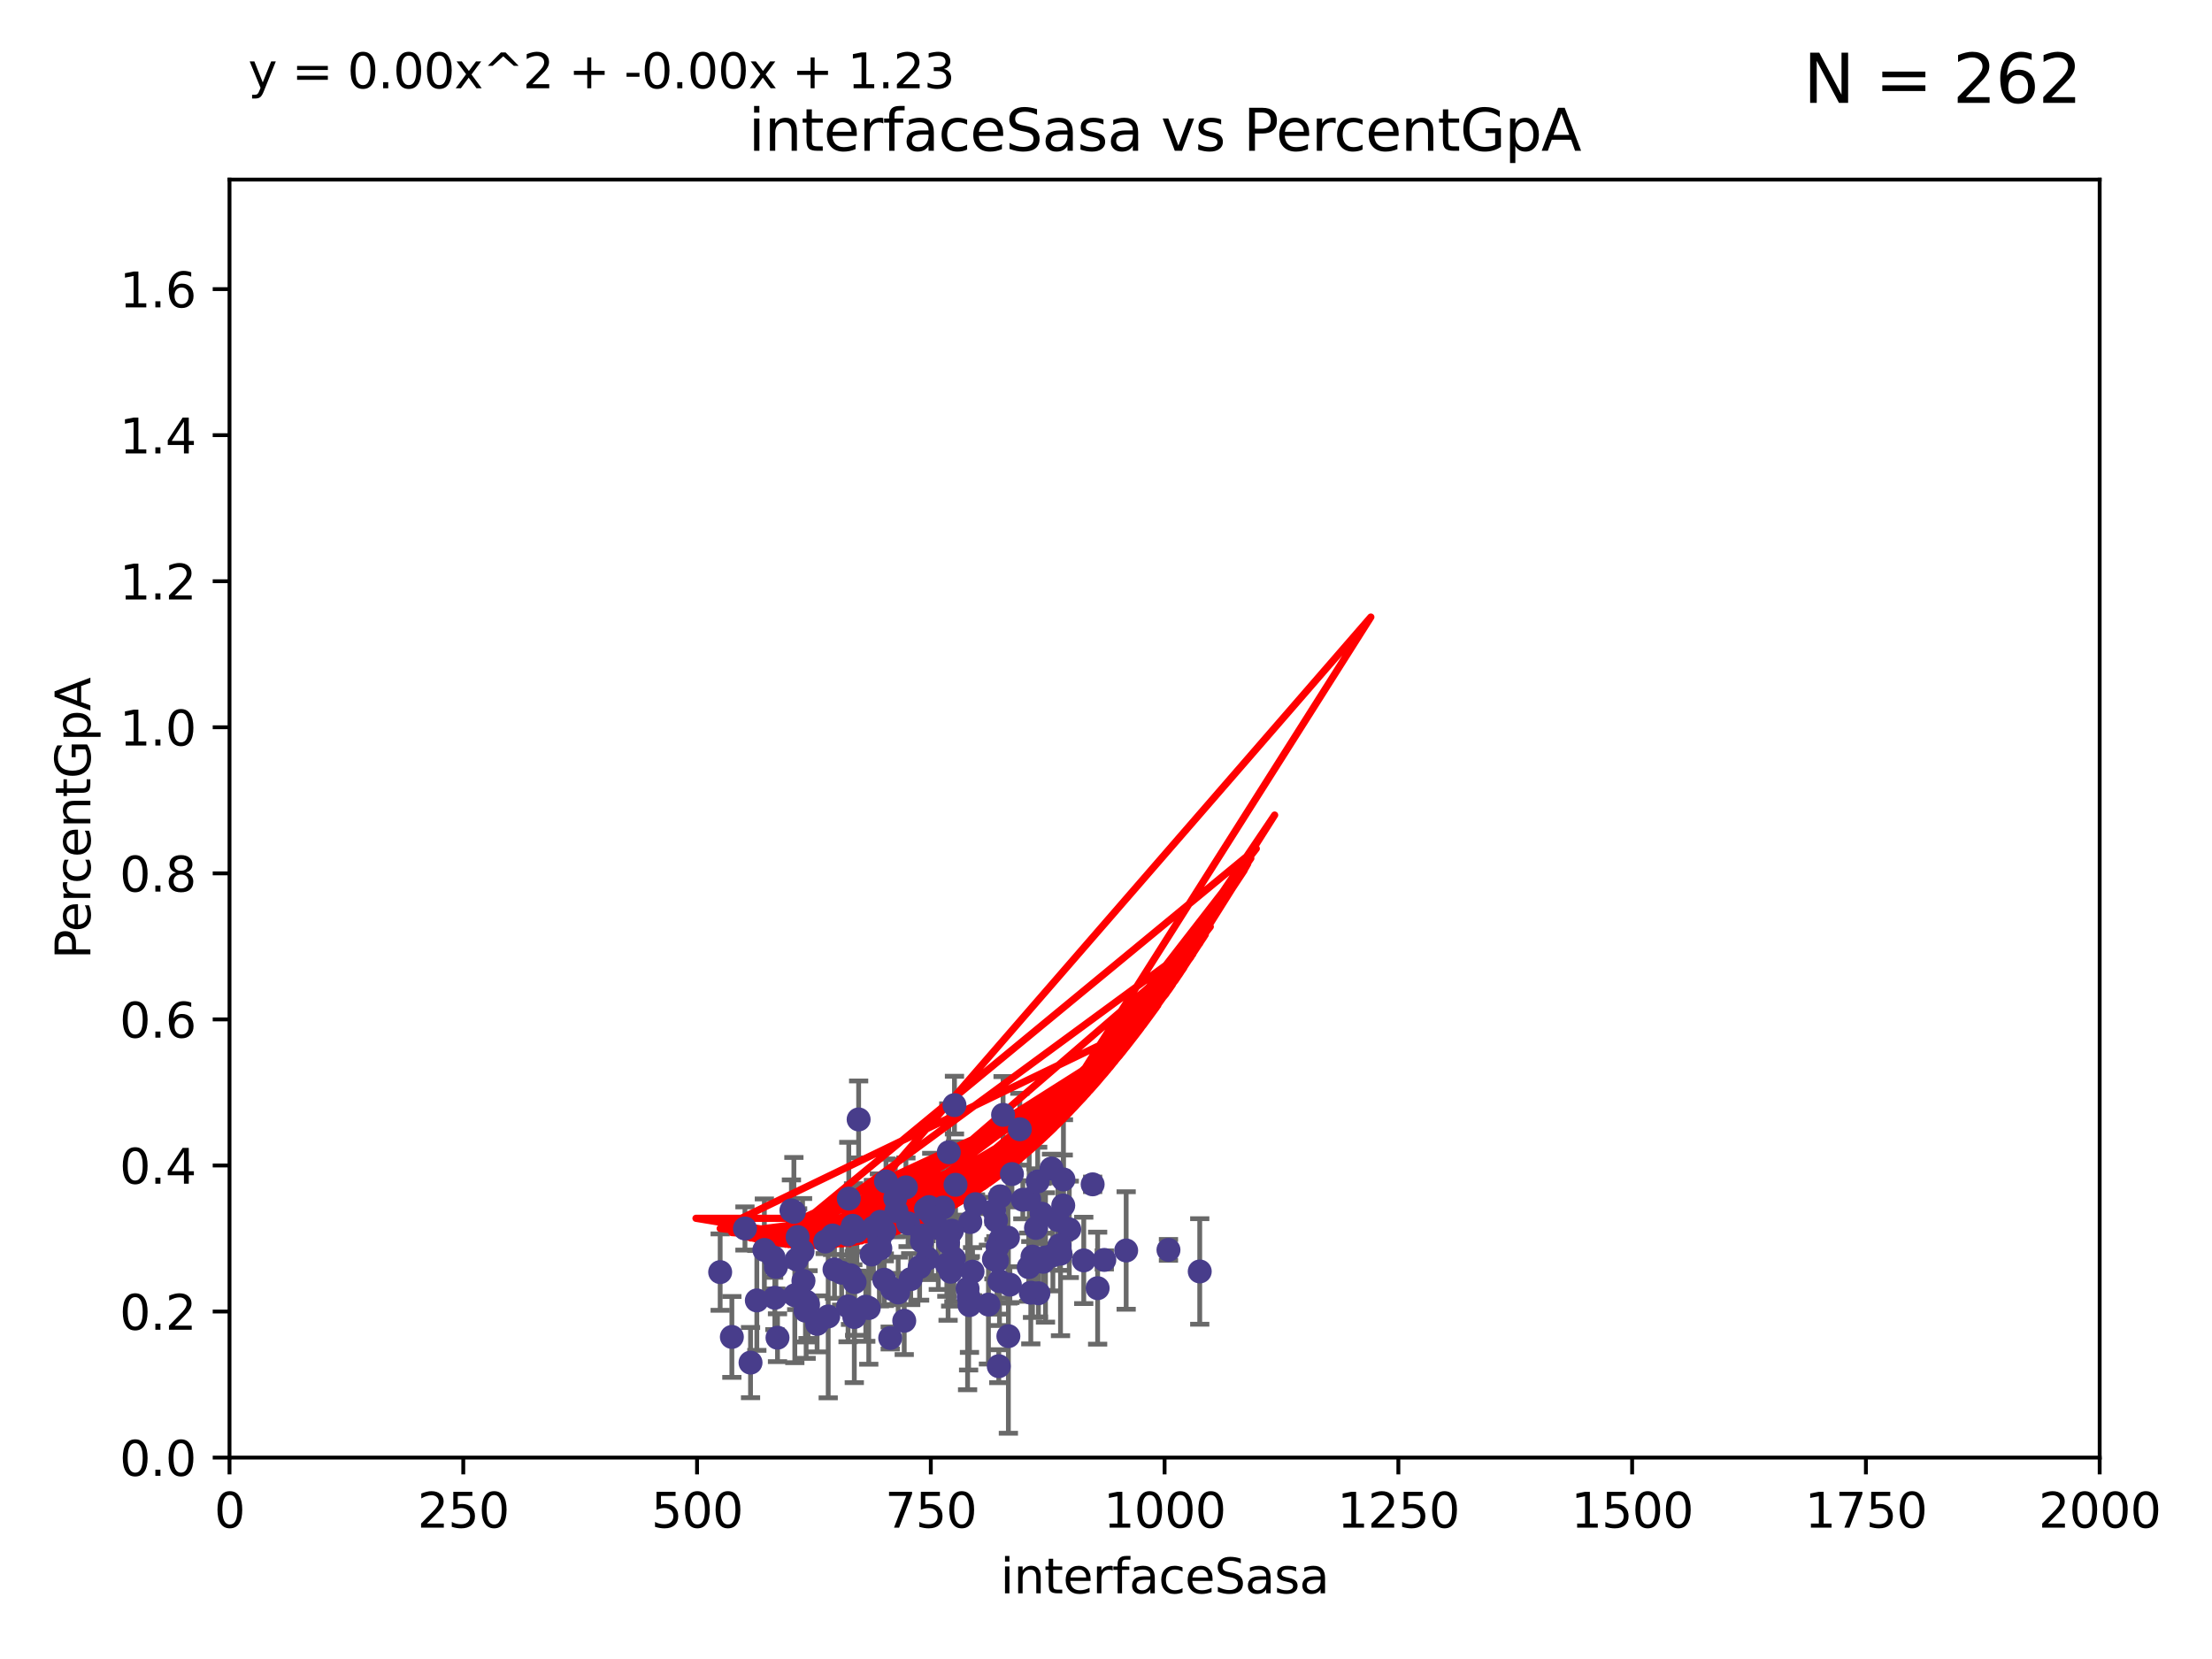 <?xml version="1.0" encoding="utf-8" standalone="no"?>
<!DOCTYPE svg PUBLIC "-//W3C//DTD SVG 1.1//EN"
  "http://www.w3.org/Graphics/SVG/1.1/DTD/svg11.dtd">
<svg xmlns:xlink="http://www.w3.org/1999/xlink" width="460.8pt" height="345.6pt" viewBox="0 0 460.8 345.6" xmlns="http://www.w3.org/2000/svg" version="1.1">
 <defs>
  <style type="text/css">*{stroke-linejoin: round; stroke-linecap: butt}</style>
 </defs>
 <g id="figure_1">
  <g id="patch_1">
   <path d="M 0 345.6 
L 460.8 345.6 
L 460.8 0 
L 0 0 
z
" style="fill: #ffffff"/>
  </g>
  <g id="axes_1">
   <g id="patch_2">
    <path d="M 47.81 303.64 
L 437.4 303.64 
L 437.4 37.411 
L 47.81 37.411 
z
" style="fill: #ffffff"/>
   </g>
   <g id="PathCollection_1">
    <defs>
     <path id="ma8fb66dbc6" d="M 0 1.118 
C 0.297 1.118 0.581 1 0.791 0.791 
C 1 0.581 1.118 0.297 1.118 0 
C 1.118 -0.297 1 -0.581 0.791 -0.791 
C 0.581 -1 0.297 -1.118 0 -1.118 
C -0.297 -1.118 -0.581 -1 -0.791 -0.791 
C -1 -0.581 -1.118 -0.297 -1.118 0 
C -1.118 0.297 -1 0.581 -0.791 0.791 
C -0.581 1 -0.297 1.118 0 1.118 
z
" style="stroke: #483d8b"/>
    </defs>
    <g clip-path="url(#p2fec7c538c)">
     <use xlink:href="#ma8fb66dbc6" x="171.91" y="258.636" style="fill: #483d8b; stroke: #483d8b"/>
     <use xlink:href="#ma8fb66dbc6" x="184.217" y="256.445" style="fill: #483d8b; stroke: #483d8b"/>
     <use xlink:href="#ma8fb66dbc6" x="222.75" y="256.095" style="fill: #483d8b; stroke: #483d8b"/>
     <use xlink:href="#ma8fb66dbc6" x="220.712" y="259.439" style="fill: #483d8b; stroke: #483d8b"/>
     <use xlink:href="#ma8fb66dbc6" x="234.601" y="260.499" style="fill: #483d8b; stroke: #483d8b"/>
     <use xlink:href="#ma8fb66dbc6" x="215.817" y="255.805" style="fill: #483d8b; stroke: #483d8b"/>
     <use xlink:href="#ma8fb66dbc6" x="243.413" y="260.375" style="fill: #483d8b; stroke: #483d8b"/>
     <use xlink:href="#ma8fb66dbc6" x="228.658" y="268.351" style="fill: #483d8b; stroke: #483d8b"/>
     <use xlink:href="#ma8fb66dbc6" x="198.716" y="262.155" style="fill: #483d8b; stroke: #483d8b"/>
     <use xlink:href="#ma8fb66dbc6" x="214.405" y="249.829" style="fill: #483d8b; stroke: #483d8b"/>
     <use xlink:href="#ma8fb66dbc6" x="192.901" y="251.883" style="fill: #483d8b; stroke: #483d8b"/>
     <use xlink:href="#ma8fb66dbc6" x="249.929" y="264.866" style="fill: #483d8b; stroke: #483d8b"/>
     <use xlink:href="#ma8fb66dbc6" x="177.658" y="255.361" style="fill: #483d8b; stroke: #483d8b"/>
     <use xlink:href="#ma8fb66dbc6" x="216.319" y="269.405" style="fill: #483d8b; stroke: #483d8b"/>
     <use xlink:href="#ma8fb66dbc6" x="176.667" y="272.162" style="fill: #483d8b; stroke: #483d8b"/>
     <use xlink:href="#ma8fb66dbc6" x="167.932" y="271.145" style="fill: #483d8b; stroke: #483d8b"/>
     <use xlink:href="#ma8fb66dbc6" x="221.534" y="245.699" style="fill: #483d8b; stroke: #483d8b"/>
     <use xlink:href="#ma8fb66dbc6" x="177.816" y="256.284" style="fill: #483d8b; stroke: #483d8b"/>
     <use xlink:href="#ma8fb66dbc6" x="192.044" y="258.569" style="fill: #483d8b; stroke: #483d8b"/>
     <use xlink:href="#ma8fb66dbc6" x="167.796" y="273.037" style="fill: #483d8b; stroke: #483d8b"/>
     <use xlink:href="#ma8fb66dbc6" x="165.965" y="262.38" style="fill: #483d8b; stroke: #483d8b"/>
     <use xlink:href="#ma8fb66dbc6" x="207.7" y="262.628" style="fill: #483d8b; stroke: #483d8b"/>
     <use xlink:href="#ma8fb66dbc6" x="205.913" y="271.767" style="fill: #483d8b; stroke: #483d8b"/>
     <use xlink:href="#ma8fb66dbc6" x="208.96" y="232.244" style="fill: #483d8b; stroke: #483d8b"/>
     <use xlink:href="#ma8fb66dbc6" x="203.216" y="250.85" style="fill: #483d8b; stroke: #483d8b"/>
     <use xlink:href="#ma8fb66dbc6" x="202.602" y="264.907" style="fill: #483d8b; stroke: #483d8b"/>
     <use xlink:href="#ma8fb66dbc6" x="180.98" y="272.487" style="fill: #483d8b; stroke: #483d8b"/>
     <use xlink:href="#ma8fb66dbc6" x="189.173" y="254.853" style="fill: #483d8b; stroke: #483d8b"/>
     <use xlink:href="#ma8fb66dbc6" x="219.335" y="261.51" style="fill: #483d8b; stroke: #483d8b"/>
     <use xlink:href="#ma8fb66dbc6" x="201.959" y="271.889" style="fill: #483d8b; stroke: #483d8b"/>
     <use xlink:href="#ma8fb66dbc6" x="207.055" y="262.324" style="fill: #483d8b; stroke: #483d8b"/>
     <use xlink:href="#ma8fb66dbc6" x="220.922" y="261.163" style="fill: #483d8b; stroke: #483d8b"/>
     <use xlink:href="#ma8fb66dbc6" x="168.33" y="271.765" style="fill: #483d8b; stroke: #483d8b"/>
     <use xlink:href="#ma8fb66dbc6" x="165.575" y="269.833" style="fill: #483d8b; stroke: #483d8b"/>
     <use xlink:href="#ma8fb66dbc6" x="157.663" y="270.903" style="fill: #483d8b; stroke: #483d8b"/>
     <use xlink:href="#ma8fb66dbc6" x="188.37" y="275.147" style="fill: #483d8b; stroke: #483d8b"/>
     <use xlink:href="#ma8fb66dbc6" x="208.21" y="266.882" style="fill: #483d8b; stroke: #483d8b"/>
     <use xlink:href="#ma8fb66dbc6" x="161.629" y="263.929" style="fill: #483d8b; stroke: #483d8b"/>
     <use xlink:href="#ma8fb66dbc6" x="230.047" y="262.465" style="fill: #483d8b; stroke: #483d8b"/>
     <use xlink:href="#ma8fb66dbc6" x="167.19" y="260.671" style="fill: #483d8b; stroke: #483d8b"/>
     <use xlink:href="#ma8fb66dbc6" x="187.108" y="269.249" style="fill: #483d8b; stroke: #483d8b"/>
     <use xlink:href="#ma8fb66dbc6" x="192.12" y="257.404" style="fill: #483d8b; stroke: #483d8b"/>
     <use xlink:href="#ma8fb66dbc6" x="215.088" y="261.776" style="fill: #483d8b; stroke: #483d8b"/>
     <use xlink:href="#ma8fb66dbc6" x="219.048" y="243.42" style="fill: #483d8b; stroke: #483d8b"/>
     <use xlink:href="#ma8fb66dbc6" x="227.619" y="246.719" style="fill: #483d8b; stroke: #483d8b"/>
     <use xlink:href="#ma8fb66dbc6" x="193.232" y="262.163" style="fill: #483d8b; stroke: #483d8b"/>
     <use xlink:href="#ma8fb66dbc6" x="194.101" y="252.998" style="fill: #483d8b; stroke: #483d8b"/>
     <use xlink:href="#ma8fb66dbc6" x="196.479" y="251.564" style="fill: #483d8b; stroke: #483d8b"/>
     <use xlink:href="#ma8fb66dbc6" x="181.952" y="255.748" style="fill: #483d8b; stroke: #483d8b"/>
     <use xlink:href="#ma8fb66dbc6" x="170.217" y="275.785" style="fill: #483d8b; stroke: #483d8b"/>
     <use xlink:href="#ma8fb66dbc6" x="186.74" y="252.296" style="fill: #483d8b; stroke: #483d8b"/>
     <use xlink:href="#ma8fb66dbc6" x="212.449" y="235.24" style="fill: #483d8b; stroke: #483d8b"/>
     <use xlink:href="#ma8fb66dbc6" x="214.736" y="269.293" style="fill: #483d8b; stroke: #483d8b"/>
     <use xlink:href="#ma8fb66dbc6" x="202.136" y="254.576" style="fill: #483d8b; stroke: #483d8b"/>
     <use xlink:href="#ma8fb66dbc6" x="186.504" y="249.617" style="fill: #483d8b; stroke: #483d8b"/>
     <use xlink:href="#ma8fb66dbc6" x="210.376" y="267.616" style="fill: #483d8b; stroke: #483d8b"/>
     <use xlink:href="#ma8fb66dbc6" x="161.159" y="261.966" style="fill: #483d8b; stroke: #483d8b"/>
     <use xlink:href="#ma8fb66dbc6" x="178.504" y="256.443" style="fill: #483d8b; stroke: #483d8b"/>
     <use xlink:href="#ma8fb66dbc6" x="161.418" y="270.346" style="fill: #483d8b; stroke: #483d8b"/>
     <use xlink:href="#ma8fb66dbc6" x="198.042" y="264.925" style="fill: #483d8b; stroke: #483d8b"/>
     <use xlink:href="#ma8fb66dbc6" x="213.074" y="249.931" style="fill: #483d8b; stroke: #483d8b"/>
     <use xlink:href="#ma8fb66dbc6" x="217.007" y="252.833" style="fill: #483d8b; stroke: #483d8b"/>
     <use xlink:href="#ma8fb66dbc6" x="178.87" y="233.199" style="fill: #483d8b; stroke: #483d8b"/>
     <use xlink:href="#ma8fb66dbc6" x="152.46" y="278.508" style="fill: #483d8b; stroke: #483d8b"/>
     <use xlink:href="#ma8fb66dbc6" x="199.053" y="246.814" style="fill: #483d8b; stroke: #483d8b"/>
     <use xlink:href="#ma8fb66dbc6" x="217.305" y="262.855" style="fill: #483d8b; stroke: #483d8b"/>
     <use xlink:href="#ma8fb66dbc6" x="184.57" y="246.117" style="fill: #483d8b; stroke: #483d8b"/>
     <use xlink:href="#ma8fb66dbc6" x="214.299" y="263.973" style="fill: #483d8b; stroke: #483d8b"/>
     <use xlink:href="#ma8fb66dbc6" x="172.531" y="274.242" style="fill: #483d8b; stroke: #483d8b"/>
     <use xlink:href="#ma8fb66dbc6" x="173.84" y="264.453" style="fill: #483d8b; stroke: #483d8b"/>
     <use xlink:href="#ma8fb66dbc6" x="210.803" y="244.581" style="fill: #483d8b; stroke: #483d8b"/>
     <use xlink:href="#ma8fb66dbc6" x="183.193" y="258.285" style="fill: #483d8b; stroke: #483d8b"/>
     <use xlink:href="#ma8fb66dbc6" x="167.369" y="266.84" style="fill: #483d8b; stroke: #483d8b"/>
     <use xlink:href="#ma8fb66dbc6" x="207.476" y="254.263" style="fill: #483d8b; stroke: #483d8b"/>
     <use xlink:href="#ma8fb66dbc6" x="208.411" y="258.177" style="fill: #483d8b; stroke: #483d8b"/>
     <use xlink:href="#ma8fb66dbc6" x="180.358" y="272.202" style="fill: #483d8b; stroke: #483d8b"/>
     <use xlink:href="#ma8fb66dbc6" x="221.493" y="251.119" style="fill: #483d8b; stroke: #483d8b"/>
     <use xlink:href="#ma8fb66dbc6" x="175.331" y="265.122" style="fill: #483d8b; stroke: #483d8b"/>
     <use xlink:href="#ma8fb66dbc6" x="197.502" y="258.826" style="fill: #483d8b; stroke: #483d8b"/>
     <use xlink:href="#ma8fb66dbc6" x="217.794" y="261.949" style="fill: #483d8b; stroke: #483d8b"/>
     <use xlink:href="#ma8fb66dbc6" x="197.648" y="240.035" style="fill: #483d8b; stroke: #483d8b"/>
     <use xlink:href="#ma8fb66dbc6" x="173.457" y="257.379" style="fill: #483d8b; stroke: #483d8b"/>
     <use xlink:href="#ma8fb66dbc6" x="207.078" y="252.169" style="fill: #483d8b; stroke: #483d8b"/>
     <use xlink:href="#ma8fb66dbc6" x="201.78" y="270.193" style="fill: #483d8b; stroke: #483d8b"/>
     <use xlink:href="#ma8fb66dbc6" x="178.03" y="267.089" style="fill: #483d8b; stroke: #483d8b"/>
     <use xlink:href="#ma8fb66dbc6" x="201.566" y="268.454" style="fill: #483d8b; stroke: #483d8b"/>
     <use xlink:href="#ma8fb66dbc6" x="189.718" y="266.468" style="fill: #483d8b; stroke: #483d8b"/>
     <use xlink:href="#ma8fb66dbc6" x="216.173" y="246.121" style="fill: #483d8b; stroke: #483d8b"/>
     <use xlink:href="#ma8fb66dbc6" x="156.35" y="283.857" style="fill: #483d8b; stroke: #483d8b"/>
     <use xlink:href="#ma8fb66dbc6" x="208.062" y="284.603" style="fill: #483d8b; stroke: #483d8b"/>
     <use xlink:href="#ma8fb66dbc6" x="183.383" y="254.524" style="fill: #483d8b; stroke: #483d8b"/>
     <use xlink:href="#ma8fb66dbc6" x="208.352" y="249.22" style="fill: #483d8b; stroke: #483d8b"/>
     <use xlink:href="#ma8fb66dbc6" x="164.868" y="252.138" style="fill: #483d8b; stroke: #483d8b"/>
     <use xlink:href="#ma8fb66dbc6" x="207.838" y="259.669" style="fill: #483d8b; stroke: #483d8b"/>
     <use xlink:href="#ma8fb66dbc6" x="209.973" y="257.818" style="fill: #483d8b; stroke: #483d8b"/>
     <use xlink:href="#ma8fb66dbc6" x="225.767" y="262.563" style="fill: #483d8b; stroke: #483d8b"/>
     <use xlink:href="#ma8fb66dbc6" x="185.848" y="268.523" style="fill: #483d8b; stroke: #483d8b"/>
     <use xlink:href="#ma8fb66dbc6" x="181.57" y="261.343" style="fill: #483d8b; stroke: #483d8b"/>
     <use xlink:href="#ma8fb66dbc6" x="197.97" y="256.788" style="fill: #483d8b; stroke: #483d8b"/>
     <use xlink:href="#ma8fb66dbc6" x="188.717" y="247.354" style="fill: #483d8b; stroke: #483d8b"/>
     <use xlink:href="#ma8fb66dbc6" x="183.389" y="260.072" style="fill: #483d8b; stroke: #483d8b"/>
     <use xlink:href="#ma8fb66dbc6" x="195.467" y="255.858" style="fill: #483d8b; stroke: #483d8b"/>
     <use xlink:href="#ma8fb66dbc6" x="184.211" y="266.59" style="fill: #483d8b; stroke: #483d8b"/>
     <use xlink:href="#ma8fb66dbc6" x="198.301" y="256.373" style="fill: #483d8b; stroke: #483d8b"/>
     <use xlink:href="#ma8fb66dbc6" x="210.064" y="278.343" style="fill: #483d8b; stroke: #483d8b"/>
     <use xlink:href="#ma8fb66dbc6" x="161.968" y="278.669" style="fill: #483d8b; stroke: #483d8b"/>
     <use xlink:href="#ma8fb66dbc6" x="155.189" y="255.917" style="fill: #483d8b; stroke: #483d8b"/>
     <use xlink:href="#ma8fb66dbc6" x="176.819" y="249.689" style="fill: #483d8b; stroke: #483d8b"/>
     <use xlink:href="#ma8fb66dbc6" x="150.025" y="265.004" style="fill: #483d8b; stroke: #483d8b"/>
     <use xlink:href="#ma8fb66dbc6" x="220.387" y="254.165" style="fill: #483d8b; stroke: #483d8b"/>
     <use xlink:href="#ma8fb66dbc6" x="177.966" y="274.36" style="fill: #483d8b; stroke: #483d8b"/>
     <use xlink:href="#ma8fb66dbc6" x="191.575" y="263.958" style="fill: #483d8b; stroke: #483d8b"/>
     <use xlink:href="#ma8fb66dbc6" x="165.382" y="252.457" style="fill: #483d8b; stroke: #483d8b"/>
     <use xlink:href="#ma8fb66dbc6" x="197.247" y="263.415" style="fill: #483d8b; stroke: #483d8b"/>
     <use xlink:href="#ma8fb66dbc6" x="198.833" y="230.215" style="fill: #483d8b; stroke: #483d8b"/>
     <use xlink:href="#ma8fb66dbc6" x="159.231" y="260.385" style="fill: #483d8b; stroke: #483d8b"/>
     <use xlink:href="#ma8fb66dbc6" x="166.16" y="257.696" style="fill: #483d8b; stroke: #483d8b"/>
     <use xlink:href="#ma8fb66dbc6" x="185.446" y="278.731" style="fill: #483d8b; stroke: #483d8b"/>
     <use xlink:href="#ma8fb66dbc6" x="177.179" y="265.651" style="fill: #483d8b; stroke: #483d8b"/>
     <use xlink:href="#ma8fb66dbc6" x="193.534" y="251.455" style="fill: #483d8b; stroke: #483d8b"/>
     <use xlink:href="#ma8fb66dbc6" x="176.649" y="257.161" style="fill: #483d8b; stroke: #483d8b"/>
    </g>
   </g>
   <g id="matplotlib.axis_1">
    <g id="xtick_1">
     <g id="line2d_1">
      <defs>
       <path id="m6a0a6ee6f3" d="M 0 0 
L 0 3.5 
" style="stroke: #000000; stroke-width: 0.8"/>
      </defs>
      <g>
       <use xlink:href="#m6a0a6ee6f3" x="47.81" y="303.64" style="stroke: #000000; stroke-width: 0.8"/>
      </g>
     </g>
     <g id="text_1">
      <!-- 0 -->
      <g transform="translate(44.629 318.238)scale(0.1 -0.1)">
       <defs>
        <path id="DejaVuSans-30" d="M 2034 4250 
Q 1547 4250 1301 3770 
Q 1056 3291 1056 2328 
Q 1056 1369 1301 889 
Q 1547 409 2034 409 
Q 2525 409 2770 889 
Q 3016 1369 3016 2328 
Q 3016 3291 2770 3770 
Q 2525 4250 2034 4250 
z
M 2034 4750 
Q 2819 4750 3233 4129 
Q 3647 3509 3647 2328 
Q 3647 1150 3233 529 
Q 2819 -91 2034 -91 
Q 1250 -91 836 529 
Q 422 1150 422 2328 
Q 422 3509 836 4129 
Q 1250 4750 2034 4750 
z
" transform="scale(0.016)"/>
       </defs>
       <use xlink:href="#DejaVuSans-30"/>
      </g>
     </g>
    </g>
    <g id="xtick_2">
     <g id="line2d_2">
      <g>
       <use xlink:href="#m6a0a6ee6f3" x="96.509" y="303.64" style="stroke: #000000; stroke-width: 0.8"/>
      </g>
     </g>
     <g id="text_2">
      <!-- 250 -->
      <g transform="translate(86.965 318.238)scale(0.1 -0.1)">
       <defs>
        <path id="DejaVuSans-32" d="M 1228 531 
L 3431 531 
L 3431 0 
L 469 0 
L 469 531 
Q 828 903 1448 1529 
Q 2069 2156 2228 2338 
Q 2531 2678 2651 2914 
Q 2772 3150 2772 3378 
Q 2772 3750 2511 3984 
Q 2250 4219 1831 4219 
Q 1534 4219 1204 4116 
Q 875 4013 500 3803 
L 500 4441 
Q 881 4594 1212 4672 
Q 1544 4750 1819 4750 
Q 2544 4750 2975 4387 
Q 3406 4025 3406 3419 
Q 3406 3131 3298 2873 
Q 3191 2616 2906 2266 
Q 2828 2175 2409 1742 
Q 1991 1309 1228 531 
z
" transform="scale(0.016)"/>
        <path id="DejaVuSans-35" d="M 691 4666 
L 3169 4666 
L 3169 4134 
L 1269 4134 
L 1269 2991 
Q 1406 3038 1543 3061 
Q 1681 3084 1819 3084 
Q 2600 3084 3056 2656 
Q 3513 2228 3513 1497 
Q 3513 744 3044 326 
Q 2575 -91 1722 -91 
Q 1428 -91 1123 -41 
Q 819 9 494 109 
L 494 744 
Q 775 591 1075 516 
Q 1375 441 1709 441 
Q 2250 441 2565 725 
Q 2881 1009 2881 1497 
Q 2881 1984 2565 2268 
Q 2250 2553 1709 2553 
Q 1456 2553 1204 2497 
Q 953 2441 691 2322 
L 691 4666 
z
" transform="scale(0.016)"/>
       </defs>
       <use xlink:href="#DejaVuSans-32"/>
       <use xlink:href="#DejaVuSans-35" x="63.623"/>
       <use xlink:href="#DejaVuSans-30" x="127.246"/>
      </g>
     </g>
    </g>
    <g id="xtick_3">
     <g id="line2d_3">
      <g>
       <use xlink:href="#m6a0a6ee6f3" x="145.208" y="303.64" style="stroke: #000000; stroke-width: 0.8"/>
      </g>
     </g>
     <g id="text_3">
      <!-- 500 -->
      <g transform="translate(135.664 318.238)scale(0.1 -0.1)">
       <use xlink:href="#DejaVuSans-35"/>
       <use xlink:href="#DejaVuSans-30" x="63.623"/>
       <use xlink:href="#DejaVuSans-30" x="127.246"/>
      </g>
     </g>
    </g>
    <g id="xtick_4">
     <g id="line2d_4">
      <g>
       <use xlink:href="#m6a0a6ee6f3" x="193.906" y="303.64" style="stroke: #000000; stroke-width: 0.8"/>
      </g>
     </g>
     <g id="text_4">
      <!-- 750 -->
      <g transform="translate(184.363 318.238)scale(0.1 -0.1)">
       <defs>
        <path id="DejaVuSans-37" d="M 525 4666 
L 3525 4666 
L 3525 4397 
L 1831 0 
L 1172 0 
L 2766 4134 
L 525 4134 
L 525 4666 
z
" transform="scale(0.016)"/>
       </defs>
       <use xlink:href="#DejaVuSans-37"/>
       <use xlink:href="#DejaVuSans-35" x="63.623"/>
       <use xlink:href="#DejaVuSans-30" x="127.246"/>
      </g>
     </g>
    </g>
    <g id="xtick_5">
     <g id="line2d_5">
      <g>
       <use xlink:href="#m6a0a6ee6f3" x="242.605" y="303.64" style="stroke: #000000; stroke-width: 0.8"/>
      </g>
     </g>
     <g id="text_5">
      <!-- 1000 -->
      <g transform="translate(229.88 318.238)scale(0.1 -0.1)">
       <defs>
        <path id="DejaVuSans-31" d="M 794 531 
L 1825 531 
L 1825 4091 
L 703 3866 
L 703 4441 
L 1819 4666 
L 2450 4666 
L 2450 531 
L 3481 531 
L 3481 0 
L 794 0 
L 794 531 
z
" transform="scale(0.016)"/>
       </defs>
       <use xlink:href="#DejaVuSans-31"/>
       <use xlink:href="#DejaVuSans-30" x="63.623"/>
       <use xlink:href="#DejaVuSans-30" x="127.246"/>
       <use xlink:href="#DejaVuSans-30" x="190.869"/>
      </g>
     </g>
    </g>
    <g id="xtick_6">
     <g id="line2d_6">
      <g>
       <use xlink:href="#m6a0a6ee6f3" x="291.304" y="303.64" style="stroke: #000000; stroke-width: 0.8"/>
      </g>
     </g>
     <g id="text_6">
      <!-- 1250 -->
      <g transform="translate(278.579 318.238)scale(0.1 -0.1)">
       <use xlink:href="#DejaVuSans-31"/>
       <use xlink:href="#DejaVuSans-32" x="63.623"/>
       <use xlink:href="#DejaVuSans-35" x="127.246"/>
       <use xlink:href="#DejaVuSans-30" x="190.869"/>
      </g>
     </g>
    </g>
    <g id="xtick_7">
     <g id="line2d_7">
      <g>
       <use xlink:href="#m6a0a6ee6f3" x="340.002" y="303.64" style="stroke: #000000; stroke-width: 0.8"/>
      </g>
     </g>
     <g id="text_7">
      <!-- 1500 -->
      <g transform="translate(327.277 318.238)scale(0.1 -0.1)">
       <use xlink:href="#DejaVuSans-31"/>
       <use xlink:href="#DejaVuSans-35" x="63.623"/>
       <use xlink:href="#DejaVuSans-30" x="127.246"/>
       <use xlink:href="#DejaVuSans-30" x="190.869"/>
      </g>
     </g>
    </g>
    <g id="xtick_8">
     <g id="line2d_8">
      <g>
       <use xlink:href="#m6a0a6ee6f3" x="388.701" y="303.64" style="stroke: #000000; stroke-width: 0.8"/>
      </g>
     </g>
     <g id="text_8">
      <!-- 1750 -->
      <g transform="translate(375.976 318.238)scale(0.1 -0.1)">
       <use xlink:href="#DejaVuSans-31"/>
       <use xlink:href="#DejaVuSans-37" x="63.623"/>
       <use xlink:href="#DejaVuSans-35" x="127.246"/>
       <use xlink:href="#DejaVuSans-30" x="190.869"/>
      </g>
     </g>
    </g>
    <g id="xtick_9">
     <g id="line2d_9">
      <g>
       <use xlink:href="#m6a0a6ee6f3" x="437.4" y="303.64" style="stroke: #000000; stroke-width: 0.8"/>
      </g>
     </g>
     <g id="text_9">
      <!-- 2000 -->
      <g transform="translate(424.675 318.238)scale(0.1 -0.1)">
       <use xlink:href="#DejaVuSans-32"/>
       <use xlink:href="#DejaVuSans-30" x="63.623"/>
       <use xlink:href="#DejaVuSans-30" x="127.246"/>
       <use xlink:href="#DejaVuSans-30" x="190.869"/>
      </g>
     </g>
    </g>
    <g id="text_10">
     <!-- interfaceSasa -->
     <g transform="translate(208.398 331.917)scale(0.1 -0.1)">
      <defs>
       <path id="DejaVuSans-69" d="M 603 3500 
L 1178 3500 
L 1178 0 
L 603 0 
L 603 3500 
z
M 603 4863 
L 1178 4863 
L 1178 4134 
L 603 4134 
L 603 4863 
z
" transform="scale(0.016)"/>
       <path id="DejaVuSans-6e" d="M 3513 2113 
L 3513 0 
L 2938 0 
L 2938 2094 
Q 2938 2591 2744 2837 
Q 2550 3084 2163 3084 
Q 1697 3084 1428 2787 
Q 1159 2491 1159 1978 
L 1159 0 
L 581 0 
L 581 3500 
L 1159 3500 
L 1159 2956 
Q 1366 3272 1645 3428 
Q 1925 3584 2291 3584 
Q 2894 3584 3203 3211 
Q 3513 2838 3513 2113 
z
" transform="scale(0.016)"/>
       <path id="DejaVuSans-74" d="M 1172 4494 
L 1172 3500 
L 2356 3500 
L 2356 3053 
L 1172 3053 
L 1172 1153 
Q 1172 725 1289 603 
Q 1406 481 1766 481 
L 2356 481 
L 2356 0 
L 1766 0 
Q 1100 0 847 248 
Q 594 497 594 1153 
L 594 3053 
L 172 3053 
L 172 3500 
L 594 3500 
L 594 4494 
L 1172 4494 
z
" transform="scale(0.016)"/>
       <path id="DejaVuSans-65" d="M 3597 1894 
L 3597 1613 
L 953 1613 
Q 991 1019 1311 708 
Q 1631 397 2203 397 
Q 2534 397 2845 478 
Q 3156 559 3463 722 
L 3463 178 
Q 3153 47 2828 -22 
Q 2503 -91 2169 -91 
Q 1331 -91 842 396 
Q 353 884 353 1716 
Q 353 2575 817 3079 
Q 1281 3584 2069 3584 
Q 2775 3584 3186 3129 
Q 3597 2675 3597 1894 
z
M 3022 2063 
Q 3016 2534 2758 2815 
Q 2500 3097 2075 3097 
Q 1594 3097 1305 2825 
Q 1016 2553 972 2059 
L 3022 2063 
z
" transform="scale(0.016)"/>
       <path id="DejaVuSans-72" d="M 2631 2963 
Q 2534 3019 2420 3045 
Q 2306 3072 2169 3072 
Q 1681 3072 1420 2755 
Q 1159 2438 1159 1844 
L 1159 0 
L 581 0 
L 581 3500 
L 1159 3500 
L 1159 2956 
Q 1341 3275 1631 3429 
Q 1922 3584 2338 3584 
Q 2397 3584 2469 3576 
Q 2541 3569 2628 3553 
L 2631 2963 
z
" transform="scale(0.016)"/>
       <path id="DejaVuSans-66" d="M 2375 4863 
L 2375 4384 
L 1825 4384 
Q 1516 4384 1395 4259 
Q 1275 4134 1275 3809 
L 1275 3500 
L 2222 3500 
L 2222 3053 
L 1275 3053 
L 1275 0 
L 697 0 
L 697 3053 
L 147 3053 
L 147 3500 
L 697 3500 
L 697 3744 
Q 697 4328 969 4595 
Q 1241 4863 1831 4863 
L 2375 4863 
z
" transform="scale(0.016)"/>
       <path id="DejaVuSans-61" d="M 2194 1759 
Q 1497 1759 1228 1600 
Q 959 1441 959 1056 
Q 959 750 1161 570 
Q 1363 391 1709 391 
Q 2188 391 2477 730 
Q 2766 1069 2766 1631 
L 2766 1759 
L 2194 1759 
z
M 3341 1997 
L 3341 0 
L 2766 0 
L 2766 531 
Q 2569 213 2275 61 
Q 1981 -91 1556 -91 
Q 1019 -91 701 211 
Q 384 513 384 1019 
Q 384 1609 779 1909 
Q 1175 2209 1959 2209 
L 2766 2209 
L 2766 2266 
Q 2766 2663 2505 2880 
Q 2244 3097 1772 3097 
Q 1472 3097 1187 3025 
Q 903 2953 641 2809 
L 641 3341 
Q 956 3463 1253 3523 
Q 1550 3584 1831 3584 
Q 2591 3584 2966 3190 
Q 3341 2797 3341 1997 
z
" transform="scale(0.016)"/>
       <path id="DejaVuSans-63" d="M 3122 3366 
L 3122 2828 
Q 2878 2963 2633 3030 
Q 2388 3097 2138 3097 
Q 1578 3097 1268 2742 
Q 959 2388 959 1747 
Q 959 1106 1268 751 
Q 1578 397 2138 397 
Q 2388 397 2633 464 
Q 2878 531 3122 666 
L 3122 134 
Q 2881 22 2623 -34 
Q 2366 -91 2075 -91 
Q 1284 -91 818 406 
Q 353 903 353 1747 
Q 353 2603 823 3093 
Q 1294 3584 2113 3584 
Q 2378 3584 2631 3529 
Q 2884 3475 3122 3366 
z
" transform="scale(0.016)"/>
       <path id="DejaVuSans-53" d="M 3425 4513 
L 3425 3897 
Q 3066 4069 2747 4153 
Q 2428 4238 2131 4238 
Q 1616 4238 1336 4038 
Q 1056 3838 1056 3469 
Q 1056 3159 1242 3001 
Q 1428 2844 1947 2747 
L 2328 2669 
Q 3034 2534 3370 2195 
Q 3706 1856 3706 1288 
Q 3706 609 3251 259 
Q 2797 -91 1919 -91 
Q 1588 -91 1214 -16 
Q 841 59 441 206 
L 441 856 
Q 825 641 1194 531 
Q 1563 422 1919 422 
Q 2459 422 2753 634 
Q 3047 847 3047 1241 
Q 3047 1584 2836 1778 
Q 2625 1972 2144 2069 
L 1759 2144 
Q 1053 2284 737 2584 
Q 422 2884 422 3419 
Q 422 4038 858 4394 
Q 1294 4750 2059 4750 
Q 2388 4750 2728 4690 
Q 3069 4631 3425 4513 
z
" transform="scale(0.016)"/>
       <path id="DejaVuSans-73" d="M 2834 3397 
L 2834 2853 
Q 2591 2978 2328 3040 
Q 2066 3103 1784 3103 
Q 1356 3103 1142 2972 
Q 928 2841 928 2578 
Q 928 2378 1081 2264 
Q 1234 2150 1697 2047 
L 1894 2003 
Q 2506 1872 2764 1633 
Q 3022 1394 3022 966 
Q 3022 478 2636 193 
Q 2250 -91 1575 -91 
Q 1294 -91 989 -36 
Q 684 19 347 128 
L 347 722 
Q 666 556 975 473 
Q 1284 391 1588 391 
Q 1994 391 2212 530 
Q 2431 669 2431 922 
Q 2431 1156 2273 1281 
Q 2116 1406 1581 1522 
L 1381 1569 
Q 847 1681 609 1914 
Q 372 2147 372 2553 
Q 372 3047 722 3315 
Q 1072 3584 1716 3584 
Q 2034 3584 2315 3537 
Q 2597 3491 2834 3397 
z
" transform="scale(0.016)"/>
      </defs>
      <use xlink:href="#DejaVuSans-69"/>
      <use xlink:href="#DejaVuSans-6e" x="27.783"/>
      <use xlink:href="#DejaVuSans-74" x="91.162"/>
      <use xlink:href="#DejaVuSans-65" x="130.371"/>
      <use xlink:href="#DejaVuSans-72" x="191.895"/>
      <use xlink:href="#DejaVuSans-66" x="233.008"/>
      <use xlink:href="#DejaVuSans-61" x="268.213"/>
      <use xlink:href="#DejaVuSans-63" x="329.492"/>
      <use xlink:href="#DejaVuSans-65" x="384.473"/>
      <use xlink:href="#DejaVuSans-53" x="445.996"/>
      <use xlink:href="#DejaVuSans-61" x="509.473"/>
      <use xlink:href="#DejaVuSans-73" x="570.752"/>
      <use xlink:href="#DejaVuSans-61" x="622.852"/>
     </g>
    </g>
   </g>
   <g id="matplotlib.axis_2">
    <g id="ytick_1">
     <g id="line2d_10">
      <defs>
       <path id="m89007be710" d="M 0 0 
L -3.5 0 
" style="stroke: #000000; stroke-width: 0.8"/>
      </defs>
      <g>
       <use xlink:href="#m89007be710" x="47.81" y="303.64" style="stroke: #000000; stroke-width: 0.8"/>
      </g>
     </g>
     <g id="text_11">
      <!-- 0.0 -->
      <g transform="translate(24.907 307.439)scale(0.1 -0.1)">
       <defs>
        <path id="DejaVuSans-2e" d="M 684 794 
L 1344 794 
L 1344 0 
L 684 0 
L 684 794 
z
" transform="scale(0.016)"/>
       </defs>
       <use xlink:href="#DejaVuSans-30"/>
       <use xlink:href="#DejaVuSans-2e" x="63.623"/>
       <use xlink:href="#DejaVuSans-30" x="95.41"/>
      </g>
     </g>
    </g>
    <g id="ytick_2">
     <g id="line2d_11">
      <g>
       <use xlink:href="#m89007be710" x="47.81" y="273.214" style="stroke: #000000; stroke-width: 0.8"/>
      </g>
     </g>
     <g id="text_12">
      <!-- 0.2 -->
      <g transform="translate(24.907 277.013)scale(0.1 -0.1)">
       <use xlink:href="#DejaVuSans-30"/>
       <use xlink:href="#DejaVuSans-2e" x="63.623"/>
       <use xlink:href="#DejaVuSans-32" x="95.41"/>
      </g>
     </g>
    </g>
    <g id="ytick_3">
     <g id="line2d_12">
      <g>
       <use xlink:href="#m89007be710" x="47.81" y="242.788" style="stroke: #000000; stroke-width: 0.8"/>
      </g>
     </g>
     <g id="text_13">
      <!-- 0.4 -->
      <g transform="translate(24.907 246.587)scale(0.1 -0.1)">
       <defs>
        <path id="DejaVuSans-34" d="M 2419 4116 
L 825 1625 
L 2419 1625 
L 2419 4116 
z
M 2253 4666 
L 3047 4666 
L 3047 1625 
L 3713 1625 
L 3713 1100 
L 3047 1100 
L 3047 0 
L 2419 0 
L 2419 1100 
L 313 1100 
L 313 1709 
L 2253 4666 
z
" transform="scale(0.016)"/>
       </defs>
       <use xlink:href="#DejaVuSans-30"/>
       <use xlink:href="#DejaVuSans-2e" x="63.623"/>
       <use xlink:href="#DejaVuSans-34" x="95.41"/>
      </g>
     </g>
    </g>
    <g id="ytick_4">
     <g id="line2d_13">
      <g>
       <use xlink:href="#m89007be710" x="47.81" y="212.362" style="stroke: #000000; stroke-width: 0.8"/>
      </g>
     </g>
     <g id="text_14">
      <!-- 0.6 -->
      <g transform="translate(24.907 216.161)scale(0.1 -0.1)">
       <defs>
        <path id="DejaVuSans-36" d="M 2113 2584 
Q 1688 2584 1439 2293 
Q 1191 2003 1191 1497 
Q 1191 994 1439 701 
Q 1688 409 2113 409 
Q 2538 409 2786 701 
Q 3034 994 3034 1497 
Q 3034 2003 2786 2293 
Q 2538 2584 2113 2584 
z
M 3366 4563 
L 3366 3988 
Q 3128 4100 2886 4159 
Q 2644 4219 2406 4219 
Q 1781 4219 1451 3797 
Q 1122 3375 1075 2522 
Q 1259 2794 1537 2939 
Q 1816 3084 2150 3084 
Q 2853 3084 3261 2657 
Q 3669 2231 3669 1497 
Q 3669 778 3244 343 
Q 2819 -91 2113 -91 
Q 1303 -91 875 529 
Q 447 1150 447 2328 
Q 447 3434 972 4092 
Q 1497 4750 2381 4750 
Q 2619 4750 2861 4703 
Q 3103 4656 3366 4563 
z
" transform="scale(0.016)"/>
       </defs>
       <use xlink:href="#DejaVuSans-30"/>
       <use xlink:href="#DejaVuSans-2e" x="63.623"/>
       <use xlink:href="#DejaVuSans-36" x="95.41"/>
      </g>
     </g>
    </g>
    <g id="ytick_5">
     <g id="line2d_14">
      <g>
       <use xlink:href="#m89007be710" x="47.81" y="181.935" style="stroke: #000000; stroke-width: 0.8"/>
      </g>
     </g>
     <g id="text_15">
      <!-- 0.8 -->
      <g transform="translate(24.907 185.735)scale(0.1 -0.1)">
       <defs>
        <path id="DejaVuSans-38" d="M 2034 2216 
Q 1584 2216 1326 1975 
Q 1069 1734 1069 1313 
Q 1069 891 1326 650 
Q 1584 409 2034 409 
Q 2484 409 2743 651 
Q 3003 894 3003 1313 
Q 3003 1734 2745 1975 
Q 2488 2216 2034 2216 
z
M 1403 2484 
Q 997 2584 770 2862 
Q 544 3141 544 3541 
Q 544 4100 942 4425 
Q 1341 4750 2034 4750 
Q 2731 4750 3128 4425 
Q 3525 4100 3525 3541 
Q 3525 3141 3298 2862 
Q 3072 2584 2669 2484 
Q 3125 2378 3379 2068 
Q 3634 1759 3634 1313 
Q 3634 634 3220 271 
Q 2806 -91 2034 -91 
Q 1263 -91 848 271 
Q 434 634 434 1313 
Q 434 1759 690 2068 
Q 947 2378 1403 2484 
z
M 1172 3481 
Q 1172 3119 1398 2916 
Q 1625 2713 2034 2713 
Q 2441 2713 2670 2916 
Q 2900 3119 2900 3481 
Q 2900 3844 2670 4047 
Q 2441 4250 2034 4250 
Q 1625 4250 1398 4047 
Q 1172 3844 1172 3481 
z
" transform="scale(0.016)"/>
       </defs>
       <use xlink:href="#DejaVuSans-30"/>
       <use xlink:href="#DejaVuSans-2e" x="63.623"/>
       <use xlink:href="#DejaVuSans-38" x="95.41"/>
      </g>
     </g>
    </g>
    <g id="ytick_6">
     <g id="line2d_15">
      <g>
       <use xlink:href="#m89007be710" x="47.81" y="151.509" style="stroke: #000000; stroke-width: 0.8"/>
      </g>
     </g>
     <g id="text_16">
      <!-- 1.0 -->
      <g transform="translate(24.907 155.308)scale(0.1 -0.1)">
       <use xlink:href="#DejaVuSans-31"/>
       <use xlink:href="#DejaVuSans-2e" x="63.623"/>
       <use xlink:href="#DejaVuSans-30" x="95.41"/>
      </g>
     </g>
    </g>
    <g id="ytick_7">
     <g id="line2d_16">
      <g>
       <use xlink:href="#m89007be710" x="47.81" y="121.083" style="stroke: #000000; stroke-width: 0.8"/>
      </g>
     </g>
     <g id="text_17">
      <!-- 1.2 -->
      <g transform="translate(24.907 124.882)scale(0.1 -0.1)">
       <use xlink:href="#DejaVuSans-31"/>
       <use xlink:href="#DejaVuSans-2e" x="63.623"/>
       <use xlink:href="#DejaVuSans-32" x="95.41"/>
      </g>
     </g>
    </g>
    <g id="ytick_8">
     <g id="line2d_17">
      <g>
       <use xlink:href="#m89007be710" x="47.81" y="90.657" style="stroke: #000000; stroke-width: 0.8"/>
      </g>
     </g>
     <g id="text_18">
      <!-- 1.4 -->
      <g transform="translate(24.907 94.456)scale(0.1 -0.1)">
       <use xlink:href="#DejaVuSans-31"/>
       <use xlink:href="#DejaVuSans-2e" x="63.623"/>
       <use xlink:href="#DejaVuSans-34" x="95.41"/>
      </g>
     </g>
    </g>
    <g id="ytick_9">
     <g id="line2d_18">
      <g>
       <use xlink:href="#m89007be710" x="47.81" y="60.231" style="stroke: #000000; stroke-width: 0.8"/>
      </g>
     </g>
     <g id="text_19">
      <!-- 1.6 -->
      <g transform="translate(24.907 64.03)scale(0.1 -0.1)">
       <use xlink:href="#DejaVuSans-31"/>
       <use xlink:href="#DejaVuSans-2e" x="63.623"/>
       <use xlink:href="#DejaVuSans-36" x="95.41"/>
      </g>
     </g>
    </g>
    <g id="text_20">
     <!-- PercentGpA -->
     <g transform="translate(18.827 199.802)rotate(-90)scale(0.1 -0.1)">
      <defs>
       <path id="DejaVuSans-50" d="M 1259 4147 
L 1259 2394 
L 2053 2394 
Q 2494 2394 2734 2622 
Q 2975 2850 2975 3272 
Q 2975 3691 2734 3919 
Q 2494 4147 2053 4147 
L 1259 4147 
z
M 628 4666 
L 2053 4666 
Q 2838 4666 3239 4311 
Q 3641 3956 3641 3272 
Q 3641 2581 3239 2228 
Q 2838 1875 2053 1875 
L 1259 1875 
L 1259 0 
L 628 0 
L 628 4666 
z
" transform="scale(0.016)"/>
       <path id="DejaVuSans-47" d="M 3809 666 
L 3809 1919 
L 2778 1919 
L 2778 2438 
L 4434 2438 
L 4434 434 
Q 4069 175 3628 42 
Q 3188 -91 2688 -91 
Q 1594 -91 976 548 
Q 359 1188 359 2328 
Q 359 3472 976 4111 
Q 1594 4750 2688 4750 
Q 3144 4750 3555 4637 
Q 3966 4525 4313 4306 
L 4313 3634 
Q 3963 3931 3569 4081 
Q 3175 4231 2741 4231 
Q 1884 4231 1454 3753 
Q 1025 3275 1025 2328 
Q 1025 1384 1454 906 
Q 1884 428 2741 428 
Q 3075 428 3337 486 
Q 3600 544 3809 666 
z
" transform="scale(0.016)"/>
       <path id="DejaVuSans-70" d="M 1159 525 
L 1159 -1331 
L 581 -1331 
L 581 3500 
L 1159 3500 
L 1159 2969 
Q 1341 3281 1617 3432 
Q 1894 3584 2278 3584 
Q 2916 3584 3314 3078 
Q 3713 2572 3713 1747 
Q 3713 922 3314 415 
Q 2916 -91 2278 -91 
Q 1894 -91 1617 61 
Q 1341 213 1159 525 
z
M 3116 1747 
Q 3116 2381 2855 2742 
Q 2594 3103 2138 3103 
Q 1681 3103 1420 2742 
Q 1159 2381 1159 1747 
Q 1159 1113 1420 752 
Q 1681 391 2138 391 
Q 2594 391 2855 752 
Q 3116 1113 3116 1747 
z
" transform="scale(0.016)"/>
       <path id="DejaVuSans-41" d="M 2188 4044 
L 1331 1722 
L 3047 1722 
L 2188 4044 
z
M 1831 4666 
L 2547 4666 
L 4325 0 
L 3669 0 
L 3244 1197 
L 1141 1197 
L 716 0 
L 50 0 
L 1831 4666 
z
" transform="scale(0.016)"/>
      </defs>
      <use xlink:href="#DejaVuSans-50"/>
      <use xlink:href="#DejaVuSans-65" x="56.678"/>
      <use xlink:href="#DejaVuSans-72" x="118.201"/>
      <use xlink:href="#DejaVuSans-63" x="157.064"/>
      <use xlink:href="#DejaVuSans-65" x="212.045"/>
      <use xlink:href="#DejaVuSans-6e" x="273.568"/>
      <use xlink:href="#DejaVuSans-74" x="336.947"/>
      <use xlink:href="#DejaVuSans-47" x="376.156"/>
      <use xlink:href="#DejaVuSans-70" x="453.646"/>
      <use xlink:href="#DejaVuSans-41" x="517.123"/>
     </g>
    </g>
   </g>
   <g id="LineCollection_1">
    <path d="M 171.91 261.145 
L 171.91 256.128 
" clip-path="url(#p2fec7c538c)" style="fill: none; stroke: #696969"/>
    <path d="M 184.217 262.662 
L 184.217 250.229 
" clip-path="url(#p2fec7c538c)" style="fill: none; stroke: #696969"/>
    <path d="M 222.75 266.144 
L 222.75 246.046 
" clip-path="url(#p2fec7c538c)" style="fill: none; stroke: #696969"/>
    <path d="M 220.712 264.64 
L 220.712 254.238 
" clip-path="url(#p2fec7c538c)" style="fill: none; stroke: #696969"/>
    <path d="M 234.601 272.736 
L 234.601 248.263 
" clip-path="url(#p2fec7c538c)" style="fill: none; stroke: #696969"/>
    <path d="M 215.817 268.132 
L 215.817 243.478 
" clip-path="url(#p2fec7c538c)" style="fill: none; stroke: #696969"/>
    <path d="M 243.413 262.541 
L 243.413 258.208 
" clip-path="url(#p2fec7c538c)" style="fill: none; stroke: #696969"/>
    <path d="M 228.658 280.017 
L 228.658 256.685 
" clip-path="url(#p2fec7c538c)" style="fill: none; stroke: #696969"/>
    <path d="M 198.716 271.178 
L 198.716 253.133 
" clip-path="url(#p2fec7c538c)" style="fill: none; stroke: #696969"/>
    <path d="M 214.405 263.906 
L 214.405 235.751 
" clip-path="url(#p2fec7c538c)" style="fill: none; stroke: #696969"/>
    <path d="M 192.901 258.471 
L 192.901 245.295 
" clip-path="url(#p2fec7c538c)" style="fill: none; stroke: #696969"/>
    <path d="M 249.929 275.856 
L 249.929 253.875 
" clip-path="url(#p2fec7c538c)" style="fill: none; stroke: #696969"/>
    <path d="M 177.658 263.47 
L 177.658 247.252 
" clip-path="url(#p2fec7c538c)" style="fill: none; stroke: #696969"/>
    <path d="M 216.319 274.335 
L 216.319 264.475 
" clip-path="url(#p2fec7c538c)" style="fill: none; stroke: #696969"/>
    <path d="M 176.667 279.517 
L 176.667 264.807 
" clip-path="url(#p2fec7c538c)" style="fill: none; stroke: #696969"/>
    <path d="M 167.932 282.968 
L 167.932 259.322 
" clip-path="url(#p2fec7c538c)" style="fill: none; stroke: #696969"/>
    <path d="M 221.534 258.144 
L 221.534 233.254 
" clip-path="url(#p2fec7c538c)" style="fill: none; stroke: #696969"/>
    <path d="M 177.816 265.98 
L 177.816 246.588 
" clip-path="url(#p2fec7c538c)" style="fill: none; stroke: #696969"/>
    <path d="M 192.044 264.594 
L 192.044 252.543 
" clip-path="url(#p2fec7c538c)" style="fill: none; stroke: #696969"/>
    <path d="M 167.796 279.559 
L 167.796 266.516 
" clip-path="url(#p2fec7c538c)" style="fill: none; stroke: #696969"/>
    <path d="M 165.965 272.81 
L 165.965 251.95 
" clip-path="url(#p2fec7c538c)" style="fill: none; stroke: #696969"/>
    <path d="M 207.7 273.758 
L 207.7 251.498 
" clip-path="url(#p2fec7c538c)" style="fill: none; stroke: #696969"/>
    <path d="M 205.913 284.146 
L 205.913 259.388 
" clip-path="url(#p2fec7c538c)" style="fill: none; stroke: #696969"/>
    <path d="M 208.96 240.221 
L 208.96 224.266 
" clip-path="url(#p2fec7c538c)" style="fill: none; stroke: #696969"/>
    <path d="M 203.216 252.799 
L 203.216 248.901 
" clip-path="url(#p2fec7c538c)" style="fill: none; stroke: #696969"/>
    <path d="M 202.602 269.91 
L 202.602 259.903 
" clip-path="url(#p2fec7c538c)" style="fill: none; stroke: #696969"/>
    <path d="M 180.98 284.191 
L 180.98 260.784 
" clip-path="url(#p2fec7c538c)" style="fill: none; stroke: #696969"/>
    <path d="M 189.173 259.694 
L 189.173 250.012 
" clip-path="url(#p2fec7c538c)" style="fill: none; stroke: #696969"/>
    <path d="M 219.335 268.919 
L 219.335 254.102 
" clip-path="url(#p2fec7c538c)" style="fill: none; stroke: #696969"/>
    <path d="M 201.959 281.729 
L 201.959 262.05 
" clip-path="url(#p2fec7c538c)" style="fill: none; stroke: #696969"/>
    <path d="M 207.055 266.417 
L 207.055 258.231 
" clip-path="url(#p2fec7c538c)" style="fill: none; stroke: #696969"/>
    <path d="M 220.922 278.251 
L 220.922 244.076 
" clip-path="url(#p2fec7c538c)" style="fill: none; stroke: #696969"/>
    <path d="M 168.33 278.821 
L 168.33 264.709 
" clip-path="url(#p2fec7c538c)" style="fill: none; stroke: #696969"/>
    <path d="M 165.575 283.87 
L 165.575 255.796 
" clip-path="url(#p2fec7c538c)" style="fill: none; stroke: #696969"/>
    <path d="M 157.663 281.302 
L 157.663 260.504 
" clip-path="url(#p2fec7c538c)" style="fill: none; stroke: #696969"/>
    <path d="M 188.37 282.176 
L 188.37 268.118 
" clip-path="url(#p2fec7c538c)" style="fill: none; stroke: #696969"/>
    <path d="M 208.21 276.129 
L 208.21 257.634 
" clip-path="url(#p2fec7c538c)" style="fill: none; stroke: #696969"/>
    <path d="M 161.629 268.498 
L 161.629 259.361 
" clip-path="url(#p2fec7c538c)" style="fill: none; stroke: #696969"/>
    <path d="M 230.047 264.353 
L 230.047 260.577 
" clip-path="url(#p2fec7c538c)" style="fill: none; stroke: #696969"/>
    <path d="M 167.19 271.667 
L 167.19 249.674 
" clip-path="url(#p2fec7c538c)" style="fill: none; stroke: #696969"/>
    <path d="M 187.108 276.612 
L 187.108 261.886 
" clip-path="url(#p2fec7c538c)" style="fill: none; stroke: #696969"/>
    <path d="M 192.12 262.367 
L 192.12 252.44 
" clip-path="url(#p2fec7c538c)" style="fill: none; stroke: #696969"/>
    <path d="M 215.088 274.443 
L 215.088 249.11 
" clip-path="url(#p2fec7c538c)" style="fill: none; stroke: #696969"/>
    <path d="M 219.048 246.402 
L 219.048 240.437 
" clip-path="url(#p2fec7c538c)" style="fill: none; stroke: #696969"/>
    <path d="M 227.619 248.232 
L 227.619 245.205 
" clip-path="url(#p2fec7c538c)" style="fill: none; stroke: #696969"/>
    <path d="M 193.232 266.557 
L 193.232 257.768 
" clip-path="url(#p2fec7c538c)" style="fill: none; stroke: #696969"/>
    <path d="M 194.101 265.743 
L 194.101 240.254 
" clip-path="url(#p2fec7c538c)" style="fill: none; stroke: #696969"/>
    <path d="M 196.479 262.436 
L 196.479 240.691 
" clip-path="url(#p2fec7c538c)" style="fill: none; stroke: #696969"/>
    <path d="M 181.952 265.61 
L 181.952 245.886 
" clip-path="url(#p2fec7c538c)" style="fill: none; stroke: #696969"/>
    <path d="M 170.217 281.62 
L 170.217 269.95 
" clip-path="url(#p2fec7c538c)" style="fill: none; stroke: #696969"/>
    <path d="M 186.74 257.573 
L 186.74 247.019 
" clip-path="url(#p2fec7c538c)" style="fill: none; stroke: #696969"/>
    <path d="M 212.449 242.723 
L 212.449 227.758 
" clip-path="url(#p2fec7c538c)" style="fill: none; stroke: #696969"/>
    <path d="M 214.736 279.958 
L 214.736 258.629 
" clip-path="url(#p2fec7c538c)" style="fill: none; stroke: #696969"/>
    <path d="M 202.136 261.763 
L 202.136 247.389 
" clip-path="url(#p2fec7c538c)" style="fill: none; stroke: #696969"/>
    <path d="M 186.504 257.631 
L 186.504 241.603 
" clip-path="url(#p2fec7c538c)" style="fill: none; stroke: #696969"/>
    <path d="M 210.376 271.347 
L 210.376 263.885 
" clip-path="url(#p2fec7c538c)" style="fill: none; stroke: #696969"/>
    <path d="M 161.159 266.094 
L 161.159 257.837 
" clip-path="url(#p2fec7c538c)" style="fill: none; stroke: #696969"/>
    <path d="M 178.504 264.789 
L 178.504 248.096 
" clip-path="url(#p2fec7c538c)" style="fill: none; stroke: #696969"/>
    <path d="M 161.418 276.982 
L 161.418 263.711 
" clip-path="url(#p2fec7c538c)" style="fill: none; stroke: #696969"/>
    <path d="M 198.042 272.08 
L 198.042 257.769 
" clip-path="url(#p2fec7c538c)" style="fill: none; stroke: #696969"/>
    <path d="M 213.074 253.902 
L 213.074 245.96 
" clip-path="url(#p2fec7c538c)" style="fill: none; stroke: #696969"/>
    <path d="M 217.007 259.146 
L 217.007 246.52 
" clip-path="url(#p2fec7c538c)" style="fill: none; stroke: #696969"/>
    <path d="M 178.87 241.213 
L 178.87 225.186 
" clip-path="url(#p2fec7c538c)" style="fill: none; stroke: #696969"/>
    <path d="M 152.46 286.929 
L 152.46 270.087 
" clip-path="url(#p2fec7c538c)" style="fill: none; stroke: #696969"/>
    <path d="M 199.053 255.778 
L 199.053 237.85 
" clip-path="url(#p2fec7c538c)" style="fill: none; stroke: #696969"/>
    <path d="M 217.305 268.815 
L 217.305 256.895 
" clip-path="url(#p2fec7c538c)" style="fill: none; stroke: #696969"/>
    <path d="M 184.57 250.8 
L 184.57 241.435 
" clip-path="url(#p2fec7c538c)" style="fill: none; stroke: #696969"/>
    <path d="M 214.299 271.083 
L 214.299 256.863 
" clip-path="url(#p2fec7c538c)" style="fill: none; stroke: #696969"/>
    <path d="M 172.531 291.199 
L 172.531 257.286 
" clip-path="url(#p2fec7c538c)" style="fill: none; stroke: #696969"/>
    <path d="M 173.84 270.46 
L 173.84 258.445 
" clip-path="url(#p2fec7c538c)" style="fill: none; stroke: #696969"/>
    <path d="M 210.803 251.421 
L 210.803 237.741 
" clip-path="url(#p2fec7c538c)" style="fill: none; stroke: #696969"/>
    <path d="M 183.193 272.036 
L 183.193 244.534 
" clip-path="url(#p2fec7c538c)" style="fill: none; stroke: #696969"/>
    <path d="M 167.369 273.046 
L 167.369 260.634 
" clip-path="url(#p2fec7c538c)" style="fill: none; stroke: #696969"/>
    <path d="M 207.476 257.596 
L 207.476 250.93 
" clip-path="url(#p2fec7c538c)" style="fill: none; stroke: #696969"/>
    <path d="M 208.411 262.207 
L 208.411 254.148 
" clip-path="url(#p2fec7c538c)" style="fill: none; stroke: #696969"/>
    <path d="M 180.358 279.418 
L 180.358 264.986 
" clip-path="url(#p2fec7c538c)" style="fill: none; stroke: #696969"/>
    <path d="M 221.493 261.626 
L 221.493 240.612 
" clip-path="url(#p2fec7c538c)" style="fill: none; stroke: #696969"/>
    <path d="M 175.331 271.862 
L 175.331 258.381 
" clip-path="url(#p2fec7c538c)" style="fill: none; stroke: #696969"/>
    <path d="M 197.502 275.035 
L 197.502 242.616 
" clip-path="url(#p2fec7c538c)" style="fill: none; stroke: #696969"/>
    <path d="M 217.794 275.425 
L 217.794 248.473 
" clip-path="url(#p2fec7c538c)" style="fill: none; stroke: #696969"/>
    <path d="M 197.648 250.126 
L 197.648 229.944 
" clip-path="url(#p2fec7c538c)" style="fill: none; stroke: #696969"/>
    <path d="M 173.457 261.343 
L 173.457 253.415 
" clip-path="url(#p2fec7c538c)" style="fill: none; stroke: #696969"/>
    <path d="M 207.078 254.917 
L 207.078 249.422 
" clip-path="url(#p2fec7c538c)" style="fill: none; stroke: #696969"/>
    <path d="M 201.78 285.397 
L 201.78 254.989 
" clip-path="url(#p2fec7c538c)" style="fill: none; stroke: #696969"/>
    <path d="M 178.03 278.173 
L 178.03 256.006 
" clip-path="url(#p2fec7c538c)" style="fill: none; stroke: #696969"/>
    <path d="M 201.566 289.506 
L 201.566 247.401 
" clip-path="url(#p2fec7c538c)" style="fill: none; stroke: #696969"/>
    <path d="M 189.718 271.779 
L 189.718 261.156 
" clip-path="url(#p2fec7c538c)" style="fill: none; stroke: #696969"/>
    <path d="M 216.173 253.251 
L 216.173 238.99 
" clip-path="url(#p2fec7c538c)" style="fill: none; stroke: #696969"/>
    <path d="M 156.35 291.171 
L 156.35 276.543 
" clip-path="url(#p2fec7c538c)" style="fill: none; stroke: #696969"/>
    <path d="M 208.062 288.032 
L 208.062 281.174 
" clip-path="url(#p2fec7c538c)" style="fill: none; stroke: #696969"/>
    <path d="M 183.383 259.559 
L 183.383 249.49 
" clip-path="url(#p2fec7c538c)" style="fill: none; stroke: #696969"/>
    <path d="M 208.352 250.412 
L 208.352 248.028 
" clip-path="url(#p2fec7c538c)" style="fill: none; stroke: #696969"/>
    <path d="M 164.868 258.477 
L 164.868 245.798 
" clip-path="url(#p2fec7c538c)" style="fill: none; stroke: #696969"/>
    <path d="M 207.838 270.408 
L 207.838 248.93 
" clip-path="url(#p2fec7c538c)" style="fill: none; stroke: #696969"/>
    <path d="M 209.973 271.462 
L 209.973 244.174 
" clip-path="url(#p2fec7c538c)" style="fill: none; stroke: #696969"/>
    <path d="M 225.767 271.555 
L 225.767 253.571 
" clip-path="url(#p2fec7c538c)" style="fill: none; stroke: #696969"/>
    <path d="M 185.848 271.773 
L 185.848 265.273 
" clip-path="url(#p2fec7c538c)" style="fill: none; stroke: #696969"/>
    <path d="M 181.57 266.259 
L 181.57 256.428 
" clip-path="url(#p2fec7c538c)" style="fill: none; stroke: #696969"/>
    <path d="M 197.97 259.534 
L 197.97 254.043 
" clip-path="url(#p2fec7c538c)" style="fill: none; stroke: #696969"/>
    <path d="M 188.717 253.484 
L 188.717 241.224 
" clip-path="url(#p2fec7c538c)" style="fill: none; stroke: #696969"/>
    <path d="M 183.389 265.352 
L 183.389 254.792 
" clip-path="url(#p2fec7c538c)" style="fill: none; stroke: #696969"/>
    <path d="M 195.467 268.621 
L 195.467 243.095 
" clip-path="url(#p2fec7c538c)" style="fill: none; stroke: #696969"/>
    <path d="M 184.211 271.972 
L 184.211 261.207 
" clip-path="url(#p2fec7c538c)" style="fill: none; stroke: #696969"/>
    <path d="M 198.301 263.942 
L 198.301 248.803 
" clip-path="url(#p2fec7c538c)" style="fill: none; stroke: #696969"/>
    <path d="M 210.064 298.57 
L 210.064 258.116 
" clip-path="url(#p2fec7c538c)" style="fill: none; stroke: #696969"/>
    <path d="M 161.968 283.648 
L 161.968 273.69 
" clip-path="url(#p2fec7c538c)" style="fill: none; stroke: #696969"/>
    <path d="M 155.189 260.417 
L 155.189 251.416 
" clip-path="url(#p2fec7c538c)" style="fill: none; stroke: #696969"/>
    <path d="M 176.819 261.416 
L 176.819 237.963 
" clip-path="url(#p2fec7c538c)" style="fill: none; stroke: #696969"/>
    <path d="M 150.025 272.959 
L 150.025 257.049 
" clip-path="url(#p2fec7c538c)" style="fill: none; stroke: #696969"/>
    <path d="M 220.387 262.112 
L 220.387 246.218 
" clip-path="url(#p2fec7c538c)" style="fill: none; stroke: #696969"/>
    <path d="M 177.966 288.023 
L 177.966 260.698 
" clip-path="url(#p2fec7c538c)" style="fill: none; stroke: #696969"/>
    <path d="M 191.575 270.851 
L 191.575 257.065 
" clip-path="url(#p2fec7c538c)" style="fill: none; stroke: #696969"/>
    <path d="M 165.382 263.792 
L 165.382 241.122 
" clip-path="url(#p2fec7c538c)" style="fill: none; stroke: #696969"/>
    <path d="M 197.247 270.05 
L 197.247 256.779 
" clip-path="url(#p2fec7c538c)" style="fill: none; stroke: #696969"/>
    <path d="M 198.833 236.225 
L 198.833 224.205 
" clip-path="url(#p2fec7c538c)" style="fill: none; stroke: #696969"/>
    <path d="M 159.231 271.014 
L 159.231 249.756 
" clip-path="url(#p2fec7c538c)" style="fill: none; stroke: #696969"/>
    <path d="M 166.16 263.595 
L 166.16 251.797 
" clip-path="url(#p2fec7c538c)" style="fill: none; stroke: #696969"/>
    <path d="M 185.446 281.023 
L 185.446 276.439 
" clip-path="url(#p2fec7c538c)" style="fill: none; stroke: #696969"/>
    <path d="M 177.179 275.902 
L 177.179 255.401 
" clip-path="url(#p2fec7c538c)" style="fill: none; stroke: #696969"/>
    <path d="M 193.534 256.547 
L 193.534 246.364 
" clip-path="url(#p2fec7c538c)" style="fill: none; stroke: #696969"/>
    <path d="M 176.649 262.498 
L 176.649 251.825 
" clip-path="url(#p2fec7c538c)" style="fill: none; stroke: #696969"/>
   </g>
   <g id="line2d_19">
    <defs>
     <path id="med0a4cc7ca" d="M 2 0 
L -2 -0 
" style="stroke: #696969"/>
    </defs>
    <g clip-path="url(#p2fec7c538c)">
     <use xlink:href="#med0a4cc7ca" x="171.91" y="261.145" style="fill: #696969; stroke: #696969"/>
     <use xlink:href="#med0a4cc7ca" x="184.217" y="262.662" style="fill: #696969; stroke: #696969"/>
     <use xlink:href="#med0a4cc7ca" x="222.75" y="266.144" style="fill: #696969; stroke: #696969"/>
     <use xlink:href="#med0a4cc7ca" x="220.712" y="264.64" style="fill: #696969; stroke: #696969"/>
     <use xlink:href="#med0a4cc7ca" x="234.601" y="272.736" style="fill: #696969; stroke: #696969"/>
     <use xlink:href="#med0a4cc7ca" x="215.817" y="268.132" style="fill: #696969; stroke: #696969"/>
     <use xlink:href="#med0a4cc7ca" x="243.413" y="262.541" style="fill: #696969; stroke: #696969"/>
     <use xlink:href="#med0a4cc7ca" x="228.658" y="280.017" style="fill: #696969; stroke: #696969"/>
     <use xlink:href="#med0a4cc7ca" x="198.716" y="271.178" style="fill: #696969; stroke: #696969"/>
     <use xlink:href="#med0a4cc7ca" x="214.405" y="263.906" style="fill: #696969; stroke: #696969"/>
     <use xlink:href="#med0a4cc7ca" x="192.901" y="258.471" style="fill: #696969; stroke: #696969"/>
     <use xlink:href="#med0a4cc7ca" x="249.929" y="275.856" style="fill: #696969; stroke: #696969"/>
     <use xlink:href="#med0a4cc7ca" x="177.658" y="263.47" style="fill: #696969; stroke: #696969"/>
     <use xlink:href="#med0a4cc7ca" x="216.319" y="274.335" style="fill: #696969; stroke: #696969"/>
     <use xlink:href="#med0a4cc7ca" x="176.667" y="279.517" style="fill: #696969; stroke: #696969"/>
     <use xlink:href="#med0a4cc7ca" x="167.932" y="282.968" style="fill: #696969; stroke: #696969"/>
     <use xlink:href="#med0a4cc7ca" x="221.534" y="258.144" style="fill: #696969; stroke: #696969"/>
     <use xlink:href="#med0a4cc7ca" x="177.816" y="265.98" style="fill: #696969; stroke: #696969"/>
     <use xlink:href="#med0a4cc7ca" x="192.044" y="264.594" style="fill: #696969; stroke: #696969"/>
     <use xlink:href="#med0a4cc7ca" x="167.796" y="279.559" style="fill: #696969; stroke: #696969"/>
     <use xlink:href="#med0a4cc7ca" x="165.965" y="272.81" style="fill: #696969; stroke: #696969"/>
     <use xlink:href="#med0a4cc7ca" x="207.7" y="273.758" style="fill: #696969; stroke: #696969"/>
     <use xlink:href="#med0a4cc7ca" x="205.913" y="284.146" style="fill: #696969; stroke: #696969"/>
     <use xlink:href="#med0a4cc7ca" x="208.96" y="240.221" style="fill: #696969; stroke: #696969"/>
     <use xlink:href="#med0a4cc7ca" x="203.216" y="252.799" style="fill: #696969; stroke: #696969"/>
     <use xlink:href="#med0a4cc7ca" x="202.602" y="269.91" style="fill: #696969; stroke: #696969"/>
     <use xlink:href="#med0a4cc7ca" x="180.98" y="284.191" style="fill: #696969; stroke: #696969"/>
     <use xlink:href="#med0a4cc7ca" x="189.173" y="259.694" style="fill: #696969; stroke: #696969"/>
     <use xlink:href="#med0a4cc7ca" x="219.335" y="268.919" style="fill: #696969; stroke: #696969"/>
     <use xlink:href="#med0a4cc7ca" x="201.959" y="281.729" style="fill: #696969; stroke: #696969"/>
     <use xlink:href="#med0a4cc7ca" x="207.055" y="266.417" style="fill: #696969; stroke: #696969"/>
     <use xlink:href="#med0a4cc7ca" x="220.922" y="278.251" style="fill: #696969; stroke: #696969"/>
     <use xlink:href="#med0a4cc7ca" x="168.33" y="278.821" style="fill: #696969; stroke: #696969"/>
     <use xlink:href="#med0a4cc7ca" x="165.575" y="283.87" style="fill: #696969; stroke: #696969"/>
     <use xlink:href="#med0a4cc7ca" x="157.663" y="281.302" style="fill: #696969; stroke: #696969"/>
     <use xlink:href="#med0a4cc7ca" x="188.37" y="282.176" style="fill: #696969; stroke: #696969"/>
     <use xlink:href="#med0a4cc7ca" x="208.21" y="276.129" style="fill: #696969; stroke: #696969"/>
     <use xlink:href="#med0a4cc7ca" x="161.629" y="268.498" style="fill: #696969; stroke: #696969"/>
     <use xlink:href="#med0a4cc7ca" x="230.047" y="264.353" style="fill: #696969; stroke: #696969"/>
     <use xlink:href="#med0a4cc7ca" x="167.19" y="271.667" style="fill: #696969; stroke: #696969"/>
     <use xlink:href="#med0a4cc7ca" x="187.108" y="276.612" style="fill: #696969; stroke: #696969"/>
     <use xlink:href="#med0a4cc7ca" x="192.12" y="262.367" style="fill: #696969; stroke: #696969"/>
     <use xlink:href="#med0a4cc7ca" x="215.088" y="274.443" style="fill: #696969; stroke: #696969"/>
     <use xlink:href="#med0a4cc7ca" x="219.048" y="246.402" style="fill: #696969; stroke: #696969"/>
     <use xlink:href="#med0a4cc7ca" x="227.619" y="248.232" style="fill: #696969; stroke: #696969"/>
     <use xlink:href="#med0a4cc7ca" x="193.232" y="266.557" style="fill: #696969; stroke: #696969"/>
     <use xlink:href="#med0a4cc7ca" x="194.101" y="265.743" style="fill: #696969; stroke: #696969"/>
     <use xlink:href="#med0a4cc7ca" x="196.479" y="262.436" style="fill: #696969; stroke: #696969"/>
     <use xlink:href="#med0a4cc7ca" x="181.952" y="265.61" style="fill: #696969; stroke: #696969"/>
     <use xlink:href="#med0a4cc7ca" x="170.217" y="281.62" style="fill: #696969; stroke: #696969"/>
     <use xlink:href="#med0a4cc7ca" x="186.74" y="257.573" style="fill: #696969; stroke: #696969"/>
     <use xlink:href="#med0a4cc7ca" x="212.449" y="242.723" style="fill: #696969; stroke: #696969"/>
     <use xlink:href="#med0a4cc7ca" x="214.736" y="279.958" style="fill: #696969; stroke: #696969"/>
     <use xlink:href="#med0a4cc7ca" x="202.136" y="261.763" style="fill: #696969; stroke: #696969"/>
     <use xlink:href="#med0a4cc7ca" x="186.504" y="257.631" style="fill: #696969; stroke: #696969"/>
     <use xlink:href="#med0a4cc7ca" x="210.376" y="271.347" style="fill: #696969; stroke: #696969"/>
     <use xlink:href="#med0a4cc7ca" x="161.159" y="266.094" style="fill: #696969; stroke: #696969"/>
     <use xlink:href="#med0a4cc7ca" x="178.504" y="264.789" style="fill: #696969; stroke: #696969"/>
     <use xlink:href="#med0a4cc7ca" x="161.418" y="276.982" style="fill: #696969; stroke: #696969"/>
     <use xlink:href="#med0a4cc7ca" x="198.042" y="272.08" style="fill: #696969; stroke: #696969"/>
     <use xlink:href="#med0a4cc7ca" x="213.074" y="253.902" style="fill: #696969; stroke: #696969"/>
     <use xlink:href="#med0a4cc7ca" x="217.007" y="259.146" style="fill: #696969; stroke: #696969"/>
     <use xlink:href="#med0a4cc7ca" x="178.87" y="241.213" style="fill: #696969; stroke: #696969"/>
     <use xlink:href="#med0a4cc7ca" x="152.46" y="286.929" style="fill: #696969; stroke: #696969"/>
     <use xlink:href="#med0a4cc7ca" x="199.053" y="255.778" style="fill: #696969; stroke: #696969"/>
     <use xlink:href="#med0a4cc7ca" x="217.305" y="268.815" style="fill: #696969; stroke: #696969"/>
     <use xlink:href="#med0a4cc7ca" x="184.57" y="250.8" style="fill: #696969; stroke: #696969"/>
     <use xlink:href="#med0a4cc7ca" x="214.299" y="271.083" style="fill: #696969; stroke: #696969"/>
     <use xlink:href="#med0a4cc7ca" x="172.531" y="291.199" style="fill: #696969; stroke: #696969"/>
     <use xlink:href="#med0a4cc7ca" x="173.84" y="270.46" style="fill: #696969; stroke: #696969"/>
     <use xlink:href="#med0a4cc7ca" x="210.803" y="251.421" style="fill: #696969; stroke: #696969"/>
     <use xlink:href="#med0a4cc7ca" x="183.193" y="272.036" style="fill: #696969; stroke: #696969"/>
     <use xlink:href="#med0a4cc7ca" x="167.369" y="273.046" style="fill: #696969; stroke: #696969"/>
     <use xlink:href="#med0a4cc7ca" x="207.476" y="257.596" style="fill: #696969; stroke: #696969"/>
     <use xlink:href="#med0a4cc7ca" x="208.411" y="262.207" style="fill: #696969; stroke: #696969"/>
     <use xlink:href="#med0a4cc7ca" x="180.358" y="279.418" style="fill: #696969; stroke: #696969"/>
     <use xlink:href="#med0a4cc7ca" x="221.493" y="261.626" style="fill: #696969; stroke: #696969"/>
     <use xlink:href="#med0a4cc7ca" x="175.331" y="271.862" style="fill: #696969; stroke: #696969"/>
     <use xlink:href="#med0a4cc7ca" x="197.502" y="275.035" style="fill: #696969; stroke: #696969"/>
     <use xlink:href="#med0a4cc7ca" x="217.794" y="275.425" style="fill: #696969; stroke: #696969"/>
     <use xlink:href="#med0a4cc7ca" x="197.648" y="250.126" style="fill: #696969; stroke: #696969"/>
     <use xlink:href="#med0a4cc7ca" x="173.457" y="261.343" style="fill: #696969; stroke: #696969"/>
     <use xlink:href="#med0a4cc7ca" x="207.078" y="254.917" style="fill: #696969; stroke: #696969"/>
     <use xlink:href="#med0a4cc7ca" x="201.78" y="285.397" style="fill: #696969; stroke: #696969"/>
     <use xlink:href="#med0a4cc7ca" x="178.03" y="278.173" style="fill: #696969; stroke: #696969"/>
     <use xlink:href="#med0a4cc7ca" x="201.566" y="289.506" style="fill: #696969; stroke: #696969"/>
     <use xlink:href="#med0a4cc7ca" x="189.718" y="271.779" style="fill: #696969; stroke: #696969"/>
     <use xlink:href="#med0a4cc7ca" x="216.173" y="253.251" style="fill: #696969; stroke: #696969"/>
     <use xlink:href="#med0a4cc7ca" x="156.35" y="291.171" style="fill: #696969; stroke: #696969"/>
     <use xlink:href="#med0a4cc7ca" x="208.062" y="288.032" style="fill: #696969; stroke: #696969"/>
     <use xlink:href="#med0a4cc7ca" x="183.383" y="259.559" style="fill: #696969; stroke: #696969"/>
     <use xlink:href="#med0a4cc7ca" x="208.352" y="250.412" style="fill: #696969; stroke: #696969"/>
     <use xlink:href="#med0a4cc7ca" x="164.868" y="258.477" style="fill: #696969; stroke: #696969"/>
     <use xlink:href="#med0a4cc7ca" x="207.838" y="270.408" style="fill: #696969; stroke: #696969"/>
     <use xlink:href="#med0a4cc7ca" x="209.973" y="271.462" style="fill: #696969; stroke: #696969"/>
     <use xlink:href="#med0a4cc7ca" x="225.767" y="271.555" style="fill: #696969; stroke: #696969"/>
     <use xlink:href="#med0a4cc7ca" x="185.848" y="271.773" style="fill: #696969; stroke: #696969"/>
     <use xlink:href="#med0a4cc7ca" x="181.57" y="266.259" style="fill: #696969; stroke: #696969"/>
     <use xlink:href="#med0a4cc7ca" x="197.97" y="259.534" style="fill: #696969; stroke: #696969"/>
     <use xlink:href="#med0a4cc7ca" x="188.717" y="253.484" style="fill: #696969; stroke: #696969"/>
     <use xlink:href="#med0a4cc7ca" x="183.389" y="265.352" style="fill: #696969; stroke: #696969"/>
     <use xlink:href="#med0a4cc7ca" x="195.467" y="268.621" style="fill: #696969; stroke: #696969"/>
     <use xlink:href="#med0a4cc7ca" x="184.211" y="271.972" style="fill: #696969; stroke: #696969"/>
     <use xlink:href="#med0a4cc7ca" x="198.301" y="263.942" style="fill: #696969; stroke: #696969"/>
     <use xlink:href="#med0a4cc7ca" x="210.064" y="298.57" style="fill: #696969; stroke: #696969"/>
     <use xlink:href="#med0a4cc7ca" x="161.968" y="283.648" style="fill: #696969; stroke: #696969"/>
     <use xlink:href="#med0a4cc7ca" x="155.189" y="260.417" style="fill: #696969; stroke: #696969"/>
     <use xlink:href="#med0a4cc7ca" x="176.819" y="261.416" style="fill: #696969; stroke: #696969"/>
     <use xlink:href="#med0a4cc7ca" x="150.025" y="272.959" style="fill: #696969; stroke: #696969"/>
     <use xlink:href="#med0a4cc7ca" x="220.387" y="262.112" style="fill: #696969; stroke: #696969"/>
     <use xlink:href="#med0a4cc7ca" x="177.966" y="288.023" style="fill: #696969; stroke: #696969"/>
     <use xlink:href="#med0a4cc7ca" x="191.575" y="270.851" style="fill: #696969; stroke: #696969"/>
     <use xlink:href="#med0a4cc7ca" x="165.382" y="263.792" style="fill: #696969; stroke: #696969"/>
     <use xlink:href="#med0a4cc7ca" x="197.247" y="270.05" style="fill: #696969; stroke: #696969"/>
     <use xlink:href="#med0a4cc7ca" x="198.833" y="236.225" style="fill: #696969; stroke: #696969"/>
     <use xlink:href="#med0a4cc7ca" x="159.231" y="271.014" style="fill: #696969; stroke: #696969"/>
     <use xlink:href="#med0a4cc7ca" x="166.16" y="263.595" style="fill: #696969; stroke: #696969"/>
     <use xlink:href="#med0a4cc7ca" x="185.446" y="281.023" style="fill: #696969; stroke: #696969"/>
     <use xlink:href="#med0a4cc7ca" x="177.179" y="275.902" style="fill: #696969; stroke: #696969"/>
     <use xlink:href="#med0a4cc7ca" x="193.534" y="256.547" style="fill: #696969; stroke: #696969"/>
     <use xlink:href="#med0a4cc7ca" x="176.649" y="262.498" style="fill: #696969; stroke: #696969"/>
    </g>
   </g>
   <g id="line2d_20">
    <g clip-path="url(#p2fec7c538c)">
     <use xlink:href="#med0a4cc7ca" x="171.91" y="256.128" style="fill: #696969; stroke: #696969"/>
     <use xlink:href="#med0a4cc7ca" x="184.217" y="250.229" style="fill: #696969; stroke: #696969"/>
     <use xlink:href="#med0a4cc7ca" x="222.75" y="246.046" style="fill: #696969; stroke: #696969"/>
     <use xlink:href="#med0a4cc7ca" x="220.712" y="254.238" style="fill: #696969; stroke: #696969"/>
     <use xlink:href="#med0a4cc7ca" x="234.601" y="248.263" style="fill: #696969; stroke: #696969"/>
     <use xlink:href="#med0a4cc7ca" x="215.817" y="243.478" style="fill: #696969; stroke: #696969"/>
     <use xlink:href="#med0a4cc7ca" x="243.413" y="258.208" style="fill: #696969; stroke: #696969"/>
     <use xlink:href="#med0a4cc7ca" x="228.658" y="256.685" style="fill: #696969; stroke: #696969"/>
     <use xlink:href="#med0a4cc7ca" x="198.716" y="253.133" style="fill: #696969; stroke: #696969"/>
     <use xlink:href="#med0a4cc7ca" x="214.405" y="235.751" style="fill: #696969; stroke: #696969"/>
     <use xlink:href="#med0a4cc7ca" x="192.901" y="245.295" style="fill: #696969; stroke: #696969"/>
     <use xlink:href="#med0a4cc7ca" x="249.929" y="253.875" style="fill: #696969; stroke: #696969"/>
     <use xlink:href="#med0a4cc7ca" x="177.658" y="247.252" style="fill: #696969; stroke: #696969"/>
     <use xlink:href="#med0a4cc7ca" x="216.319" y="264.475" style="fill: #696969; stroke: #696969"/>
     <use xlink:href="#med0a4cc7ca" x="176.667" y="264.807" style="fill: #696969; stroke: #696969"/>
     <use xlink:href="#med0a4cc7ca" x="167.932" y="259.322" style="fill: #696969; stroke: #696969"/>
     <use xlink:href="#med0a4cc7ca" x="221.534" y="233.254" style="fill: #696969; stroke: #696969"/>
     <use xlink:href="#med0a4cc7ca" x="177.816" y="246.588" style="fill: #696969; stroke: #696969"/>
     <use xlink:href="#med0a4cc7ca" x="192.044" y="252.543" style="fill: #696969; stroke: #696969"/>
     <use xlink:href="#med0a4cc7ca" x="167.796" y="266.516" style="fill: #696969; stroke: #696969"/>
     <use xlink:href="#med0a4cc7ca" x="165.965" y="251.95" style="fill: #696969; stroke: #696969"/>
     <use xlink:href="#med0a4cc7ca" x="207.7" y="251.498" style="fill: #696969; stroke: #696969"/>
     <use xlink:href="#med0a4cc7ca" x="205.913" y="259.388" style="fill: #696969; stroke: #696969"/>
     <use xlink:href="#med0a4cc7ca" x="208.96" y="224.266" style="fill: #696969; stroke: #696969"/>
     <use xlink:href="#med0a4cc7ca" x="203.216" y="248.901" style="fill: #696969; stroke: #696969"/>
     <use xlink:href="#med0a4cc7ca" x="202.602" y="259.903" style="fill: #696969; stroke: #696969"/>
     <use xlink:href="#med0a4cc7ca" x="180.98" y="260.784" style="fill: #696969; stroke: #696969"/>
     <use xlink:href="#med0a4cc7ca" x="189.173" y="250.012" style="fill: #696969; stroke: #696969"/>
     <use xlink:href="#med0a4cc7ca" x="219.335" y="254.102" style="fill: #696969; stroke: #696969"/>
     <use xlink:href="#med0a4cc7ca" x="201.959" y="262.05" style="fill: #696969; stroke: #696969"/>
     <use xlink:href="#med0a4cc7ca" x="207.055" y="258.231" style="fill: #696969; stroke: #696969"/>
     <use xlink:href="#med0a4cc7ca" x="220.922" y="244.076" style="fill: #696969; stroke: #696969"/>
     <use xlink:href="#med0a4cc7ca" x="168.33" y="264.709" style="fill: #696969; stroke: #696969"/>
     <use xlink:href="#med0a4cc7ca" x="165.575" y="255.796" style="fill: #696969; stroke: #696969"/>
     <use xlink:href="#med0a4cc7ca" x="157.663" y="260.504" style="fill: #696969; stroke: #696969"/>
     <use xlink:href="#med0a4cc7ca" x="188.37" y="268.118" style="fill: #696969; stroke: #696969"/>
     <use xlink:href="#med0a4cc7ca" x="208.21" y="257.634" style="fill: #696969; stroke: #696969"/>
     <use xlink:href="#med0a4cc7ca" x="161.629" y="259.361" style="fill: #696969; stroke: #696969"/>
     <use xlink:href="#med0a4cc7ca" x="230.047" y="260.577" style="fill: #696969; stroke: #696969"/>
     <use xlink:href="#med0a4cc7ca" x="167.19" y="249.674" style="fill: #696969; stroke: #696969"/>
     <use xlink:href="#med0a4cc7ca" x="187.108" y="261.886" style="fill: #696969; stroke: #696969"/>
     <use xlink:href="#med0a4cc7ca" x="192.12" y="252.44" style="fill: #696969; stroke: #696969"/>
     <use xlink:href="#med0a4cc7ca" x="215.088" y="249.11" style="fill: #696969; stroke: #696969"/>
     <use xlink:href="#med0a4cc7ca" x="219.048" y="240.437" style="fill: #696969; stroke: #696969"/>
     <use xlink:href="#med0a4cc7ca" x="227.619" y="245.205" style="fill: #696969; stroke: #696969"/>
     <use xlink:href="#med0a4cc7ca" x="193.232" y="257.768" style="fill: #696969; stroke: #696969"/>
     <use xlink:href="#med0a4cc7ca" x="194.101" y="240.254" style="fill: #696969; stroke: #696969"/>
     <use xlink:href="#med0a4cc7ca" x="196.479" y="240.691" style="fill: #696969; stroke: #696969"/>
     <use xlink:href="#med0a4cc7ca" x="181.952" y="245.886" style="fill: #696969; stroke: #696969"/>
     <use xlink:href="#med0a4cc7ca" x="170.217" y="269.95" style="fill: #696969; stroke: #696969"/>
     <use xlink:href="#med0a4cc7ca" x="186.74" y="247.019" style="fill: #696969; stroke: #696969"/>
     <use xlink:href="#med0a4cc7ca" x="212.449" y="227.758" style="fill: #696969; stroke: #696969"/>
     <use xlink:href="#med0a4cc7ca" x="214.736" y="258.629" style="fill: #696969; stroke: #696969"/>
     <use xlink:href="#med0a4cc7ca" x="202.136" y="247.389" style="fill: #696969; stroke: #696969"/>
     <use xlink:href="#med0a4cc7ca" x="186.504" y="241.603" style="fill: #696969; stroke: #696969"/>
     <use xlink:href="#med0a4cc7ca" x="210.376" y="263.885" style="fill: #696969; stroke: #696969"/>
     <use xlink:href="#med0a4cc7ca" x="161.159" y="257.837" style="fill: #696969; stroke: #696969"/>
     <use xlink:href="#med0a4cc7ca" x="178.504" y="248.096" style="fill: #696969; stroke: #696969"/>
     <use xlink:href="#med0a4cc7ca" x="161.418" y="263.711" style="fill: #696969; stroke: #696969"/>
     <use xlink:href="#med0a4cc7ca" x="198.042" y="257.769" style="fill: #696969; stroke: #696969"/>
     <use xlink:href="#med0a4cc7ca" x="213.074" y="245.96" style="fill: #696969; stroke: #696969"/>
     <use xlink:href="#med0a4cc7ca" x="217.007" y="246.52" style="fill: #696969; stroke: #696969"/>
     <use xlink:href="#med0a4cc7ca" x="178.87" y="225.186" style="fill: #696969; stroke: #696969"/>
     <use xlink:href="#med0a4cc7ca" x="152.46" y="270.087" style="fill: #696969; stroke: #696969"/>
     <use xlink:href="#med0a4cc7ca" x="199.053" y="237.85" style="fill: #696969; stroke: #696969"/>
     <use xlink:href="#med0a4cc7ca" x="217.305" y="256.895" style="fill: #696969; stroke: #696969"/>
     <use xlink:href="#med0a4cc7ca" x="184.57" y="241.435" style="fill: #696969; stroke: #696969"/>
     <use xlink:href="#med0a4cc7ca" x="214.299" y="256.863" style="fill: #696969; stroke: #696969"/>
     <use xlink:href="#med0a4cc7ca" x="172.531" y="257.286" style="fill: #696969; stroke: #696969"/>
     <use xlink:href="#med0a4cc7ca" x="173.84" y="258.445" style="fill: #696969; stroke: #696969"/>
     <use xlink:href="#med0a4cc7ca" x="210.803" y="237.741" style="fill: #696969; stroke: #696969"/>
     <use xlink:href="#med0a4cc7ca" x="183.193" y="244.534" style="fill: #696969; stroke: #696969"/>
     <use xlink:href="#med0a4cc7ca" x="167.369" y="260.634" style="fill: #696969; stroke: #696969"/>
     <use xlink:href="#med0a4cc7ca" x="207.476" y="250.93" style="fill: #696969; stroke: #696969"/>
     <use xlink:href="#med0a4cc7ca" x="208.411" y="254.148" style="fill: #696969; stroke: #696969"/>
     <use xlink:href="#med0a4cc7ca" x="180.358" y="264.986" style="fill: #696969; stroke: #696969"/>
     <use xlink:href="#med0a4cc7ca" x="221.493" y="240.612" style="fill: #696969; stroke: #696969"/>
     <use xlink:href="#med0a4cc7ca" x="175.331" y="258.381" style="fill: #696969; stroke: #696969"/>
     <use xlink:href="#med0a4cc7ca" x="197.502" y="242.616" style="fill: #696969; stroke: #696969"/>
     <use xlink:href="#med0a4cc7ca" x="217.794" y="248.473" style="fill: #696969; stroke: #696969"/>
     <use xlink:href="#med0a4cc7ca" x="197.648" y="229.944" style="fill: #696969; stroke: #696969"/>
     <use xlink:href="#med0a4cc7ca" x="173.457" y="253.415" style="fill: #696969; stroke: #696969"/>
     <use xlink:href="#med0a4cc7ca" x="207.078" y="249.422" style="fill: #696969; stroke: #696969"/>
     <use xlink:href="#med0a4cc7ca" x="201.78" y="254.989" style="fill: #696969; stroke: #696969"/>
     <use xlink:href="#med0a4cc7ca" x="178.03" y="256.006" style="fill: #696969; stroke: #696969"/>
     <use xlink:href="#med0a4cc7ca" x="201.566" y="247.401" style="fill: #696969; stroke: #696969"/>
     <use xlink:href="#med0a4cc7ca" x="189.718" y="261.156" style="fill: #696969; stroke: #696969"/>
     <use xlink:href="#med0a4cc7ca" x="216.173" y="238.99" style="fill: #696969; stroke: #696969"/>
     <use xlink:href="#med0a4cc7ca" x="156.35" y="276.543" style="fill: #696969; stroke: #696969"/>
     <use xlink:href="#med0a4cc7ca" x="208.062" y="281.174" style="fill: #696969; stroke: #696969"/>
     <use xlink:href="#med0a4cc7ca" x="183.383" y="249.49" style="fill: #696969; stroke: #696969"/>
     <use xlink:href="#med0a4cc7ca" x="208.352" y="248.028" style="fill: #696969; stroke: #696969"/>
     <use xlink:href="#med0a4cc7ca" x="164.868" y="245.798" style="fill: #696969; stroke: #696969"/>
     <use xlink:href="#med0a4cc7ca" x="207.838" y="248.93" style="fill: #696969; stroke: #696969"/>
     <use xlink:href="#med0a4cc7ca" x="209.973" y="244.174" style="fill: #696969; stroke: #696969"/>
     <use xlink:href="#med0a4cc7ca" x="225.767" y="253.571" style="fill: #696969; stroke: #696969"/>
     <use xlink:href="#med0a4cc7ca" x="185.848" y="265.273" style="fill: #696969; stroke: #696969"/>
     <use xlink:href="#med0a4cc7ca" x="181.57" y="256.428" style="fill: #696969; stroke: #696969"/>
     <use xlink:href="#med0a4cc7ca" x="197.97" y="254.043" style="fill: #696969; stroke: #696969"/>
     <use xlink:href="#med0a4cc7ca" x="188.717" y="241.224" style="fill: #696969; stroke: #696969"/>
     <use xlink:href="#med0a4cc7ca" x="183.389" y="254.792" style="fill: #696969; stroke: #696969"/>
     <use xlink:href="#med0a4cc7ca" x="195.467" y="243.095" style="fill: #696969; stroke: #696969"/>
     <use xlink:href="#med0a4cc7ca" x="184.211" y="261.207" style="fill: #696969; stroke: #696969"/>
     <use xlink:href="#med0a4cc7ca" x="198.301" y="248.803" style="fill: #696969; stroke: #696969"/>
     <use xlink:href="#med0a4cc7ca" x="210.064" y="258.116" style="fill: #696969; stroke: #696969"/>
     <use xlink:href="#med0a4cc7ca" x="161.968" y="273.69" style="fill: #696969; stroke: #696969"/>
     <use xlink:href="#med0a4cc7ca" x="155.189" y="251.416" style="fill: #696969; stroke: #696969"/>
     <use xlink:href="#med0a4cc7ca" x="176.819" y="237.963" style="fill: #696969; stroke: #696969"/>
     <use xlink:href="#med0a4cc7ca" x="150.025" y="257.049" style="fill: #696969; stroke: #696969"/>
     <use xlink:href="#med0a4cc7ca" x="220.387" y="246.218" style="fill: #696969; stroke: #696969"/>
     <use xlink:href="#med0a4cc7ca" x="177.966" y="260.698" style="fill: #696969; stroke: #696969"/>
     <use xlink:href="#med0a4cc7ca" x="191.575" y="257.065" style="fill: #696969; stroke: #696969"/>
     <use xlink:href="#med0a4cc7ca" x="165.382" y="241.122" style="fill: #696969; stroke: #696969"/>
     <use xlink:href="#med0a4cc7ca" x="197.247" y="256.779" style="fill: #696969; stroke: #696969"/>
     <use xlink:href="#med0a4cc7ca" x="198.833" y="224.205" style="fill: #696969; stroke: #696969"/>
     <use xlink:href="#med0a4cc7ca" x="159.231" y="249.756" style="fill: #696969; stroke: #696969"/>
     <use xlink:href="#med0a4cc7ca" x="166.16" y="251.797" style="fill: #696969; stroke: #696969"/>
     <use xlink:href="#med0a4cc7ca" x="185.446" y="276.439" style="fill: #696969; stroke: #696969"/>
     <use xlink:href="#med0a4cc7ca" x="177.179" y="255.401" style="fill: #696969; stroke: #696969"/>
     <use xlink:href="#med0a4cc7ca" x="193.534" y="246.364" style="fill: #696969; stroke: #696969"/>
     <use xlink:href="#med0a4cc7ca" x="176.649" y="251.825" style="fill: #696969; stroke: #696969"/>
    </g>
   </g>
   <g id="line2d_21">
    <path d="M 258.839 181.835 
L 235.526 217.012 
L 265.53 169.794 
L 225.86 228.509 
L 259.065 181.442 
L 259.932 179.928 
L 242.845 207.103 
L 216.635 237.795 
L 163.676 259.207 
L 250.675 195.351 
L 233.3 219.821 
L 221.458 233.146 
L 238.226 213.477 
L 245.718 202.929 
L 236.422 215.854 
L 215.891 238.472 
L 226.558 227.74 
L 245.174 203.731 
L 223.671 230.862 
L 248.492 198.748 
L 223.897 230.624 
L 215.495 238.828 
L 225.446 228.962 
L 230.29 223.465 
L 200.86 249.854 
L 217.42 237.069 
L 225.576 228.82 
L 233.829 219.161 
L 219.261 235.32 
L 233.732 219.283 
L 237.649 214.244 
L 259.72 180.3 
L 213.316 240.733 
L 204.848 247.261 
L 245.901 202.657 
L 218.641 235.916 
L 171.91 259.444 
L 285.569 128.548 
L 215.957 238.412 
L 194.641 253.283 
L 191.75 254.622 
L 243.569 206.065 
L 222.506 232.076 
L 184.761 257.191 
L 211.22 242.478 
L 245.26 203.605 
L 234.782 217.961 
L 228.364 225.705 
L 213.156 240.869 
L 222.113 232.481 
L 200.897 249.831 
L 215.488 238.835 
L 184.217 257.351 
L 225.921 228.443 
L 222.75 231.825 
L 215.692 238.651 
L 220.712 233.895 
L 194.683 253.262 
L 228.237 225.85 
L 209.644 243.734 
L 209.763 243.641 
L 222.677 231.899 
L 222.194 232.397 
L 225.816 228.558 
L 251.09 194.695 
L 244.781 204.308 
L 212.558 241.374 
L 218.819 235.746 
L 230.304 223.449 
L 185.474 256.972 
L 188.212 256.041 
L 234.601 218.191 
L 237.381 214.599 
L 189.913 255.389 
L 197.192 251.967 
L 227.088 227.15 
L 248.092 199.359 
L 208.978 244.251 
L 239.57 211.665 
L 227.208 227.014 
L 238.37 213.284 
L 201.168 249.665 
L 227.125 227.108 
L 260.569 178.805 
L 215.817 238.539 
L 244.251 205.08 
L 243.413 206.289 
L 228.658 225.368 
L 203.738 248.014 
L 227.082 227.156 
L 246.594 201.624 
L 208.563 244.568 
L 226.326 227.997 
L 198.716 251.121 
L 191.645 254.668 
L 222.561 232.02 
L 230.787 222.875 
L 214.405 239.793 
L 192.901 254.109 
L 233.642 219.394 
L 219.574 235.015 
L 210.3 243.217 
L 249.929 196.522 
L 177.658 258.832 
L 224.047 230.465 
L 236.683 215.514 
L 206.956 245.766 
L 216.319 238.084 
L 176.667 258.983 
L 167.932 259.494 
L 236.035 216.357 
L 246.417 201.889 
L 221.534 233.069 
L 205.257 246.977 
L 216.625 237.804 
L 237.447 214.512 
L 177.816 258.806 
L 192.044 254.494 
L 167.796 259.49 
L 165.965 259.405 
L 207.7 245.217 
L 205.913 246.516 
L 240.91 209.823 
L 238.134 213.599 
L 208.96 244.264 
L 203.216 248.359 
L 233.126 220.035 
L 202.602 248.759 
L 180.98 258.186 
L 227.801 226.347 
L 189.173 255.68 
L 227.327 226.881 
L 228.693 225.328 
L 219.335 235.248 
L 201.959 249.17 
L 216.746 237.693 
L 207.055 245.693 
L 220.922 233.685 
L 168.33 259.503 
L 202.329 248.934 
L 232.224 221.143 
L 165.575 259.378 
L 233.923 219.044 
L 228.778 225.229 
L 157.663 258.204 
L 188.37 255.983 
L 208.21 244.835 
L 161.629 258.944 
L 230.047 223.752 
L 167.19 259.469 
L 209.328 243.98 
L 238.978 212.467 
L 187.108 256.434 
L 192.12 254.46 
L 210.795 242.821 
L 215.088 239.191 
L 219.048 235.525 
L 227.619 226.552 
L 208.029 244.971 
L 177.715 258.823 
L 193.232 253.956 
L 196.479 252.347 
L 181.952 257.957 
L 170.217 259.503 
L 186.74 256.56 
L 212.449 241.465 
L 214.736 239.502 
L 179.464 258.507 
L 218.522 236.029 
L 164.297 259.271 
L 202.136 249.058 
L 186.504 256.639 
L 210.376 243.156 
L 161.159 258.872 
L 178.504 258.688 
L 161.418 258.913 
L 198.042 251.501 
L 213.074 240.938 
L 217.007 237.453 
L 178.87 258.621 
L 152.46 256.771 
L 199.053 250.928 
L 217.305 237.176 
L 184.57 257.248 
L 209.256 244.036 
L 214.299 239.885 
L 172.531 259.409 
L 173.84 259.31 
L 205.002 247.155 
L 226.41 227.904 
L 210.803 242.815 
L 183.193 257.637 
L 167.369 259.476 
L 207.476 245.384 
L 218.226 236.311 
L 208.411 244.683 
L 180.358 258.323 
L 221.493 233.111 
L 175.331 259.157 
L 197.502 251.799 
L 217.794 236.719 
L 197.648 251.719 
L 226.307 228.018 
L 173.457 259.343 
L 207.078 245.676 
L 191.894 254.559 
L 201.78 249.283 
L 178.03 258.77 
L 201.566 249.418 
L 189.718 255.467 
L 201.345 249.555 
L 216.173 238.217 
L 156.35 257.892 
L 187.034 256.459 
L 208.062 244.947 
L 183.383 257.586 
L 208.352 244.728 
L 164.868 259.323 
L 207.838 245.114 
L 252.125 193.046 
L 219.576 235.014 
L 209.973 243.476 
L 225.767 228.612 
L 185.848 256.854 
L 181.57 258.049 
L 197.97 251.541 
L 208.769 244.411 
L 188.717 255.853 
L 183.389 257.584 
L 195.467 252.871 
L 184.211 257.353 
L 201.905 249.204 
L 198.301 251.356 
L 210.064 243.404 
L 261.707 176.781 
L 161.968 258.993 
L 155.189 257.588 
L 176.819 258.961 
L 150.025 255.92 
L 238.38 213.271 
L 231.26 222.309 
L 220.387 234.218 
L 177.966 258.781 
L 191.575 254.698 
L 165.382 259.364 
L 171 259.483 
L 213.195 240.836 
L 197.247 251.937 
L 241.185 209.441 
L 201.825 249.255 
L 198.833 251.054 
L 159.231 258.533 
L 166.16 259.417 
L 185.446 256.981 
L 177.179 258.907 
L 193.534 253.815 
L 144.987 253.795 
L 176.649 258.986 
L 176.649 258.986 
" clip-path="url(#p2fec7c538c)" style="fill: none; stroke: #ff0000; stroke-width: 1.5; stroke-linecap: square"/>
   </g>
   <g id="line2d_22">
    <defs>
     <path id="m314fee8605" d="M 0 2 
C 0.53 2 1.039 1.789 1.414 1.414 
C 1.789 1.039 2 0.53 2 0 
C 2 -0.53 1.789 -1.039 1.414 -1.414 
C 1.039 -1.789 0.53 -2 0 -2 
C -0.53 -2 -1.039 -1.789 -1.414 -1.414 
C -1.789 -1.039 -2 -0.53 -2 0 
C -2 0.53 -1.789 1.039 -1.414 1.414 
C -1.039 1.789 -0.53 2 0 2 
z
" style="stroke: #483d8b"/>
    </defs>
    <g clip-path="url(#p2fec7c538c)">
     <use xlink:href="#m314fee8605" x="171.91" y="258.636" style="fill: #483d8b; stroke: #483d8b"/>
     <use xlink:href="#m314fee8605" x="184.217" y="256.445" style="fill: #483d8b; stroke: #483d8b"/>
     <use xlink:href="#m314fee8605" x="222.75" y="256.095" style="fill: #483d8b; stroke: #483d8b"/>
     <use xlink:href="#m314fee8605" x="220.712" y="259.439" style="fill: #483d8b; stroke: #483d8b"/>
     <use xlink:href="#m314fee8605" x="234.601" y="260.499" style="fill: #483d8b; stroke: #483d8b"/>
     <use xlink:href="#m314fee8605" x="215.817" y="255.805" style="fill: #483d8b; stroke: #483d8b"/>
     <use xlink:href="#m314fee8605" x="243.413" y="260.375" style="fill: #483d8b; stroke: #483d8b"/>
     <use xlink:href="#m314fee8605" x="228.658" y="268.351" style="fill: #483d8b; stroke: #483d8b"/>
     <use xlink:href="#m314fee8605" x="198.716" y="262.155" style="fill: #483d8b; stroke: #483d8b"/>
     <use xlink:href="#m314fee8605" x="214.405" y="249.829" style="fill: #483d8b; stroke: #483d8b"/>
     <use xlink:href="#m314fee8605" x="192.901" y="251.883" style="fill: #483d8b; stroke: #483d8b"/>
     <use xlink:href="#m314fee8605" x="249.929" y="264.866" style="fill: #483d8b; stroke: #483d8b"/>
     <use xlink:href="#m314fee8605" x="177.658" y="255.361" style="fill: #483d8b; stroke: #483d8b"/>
     <use xlink:href="#m314fee8605" x="216.319" y="269.405" style="fill: #483d8b; stroke: #483d8b"/>
     <use xlink:href="#m314fee8605" x="176.667" y="272.162" style="fill: #483d8b; stroke: #483d8b"/>
     <use xlink:href="#m314fee8605" x="167.932" y="271.145" style="fill: #483d8b; stroke: #483d8b"/>
     <use xlink:href="#m314fee8605" x="221.534" y="245.699" style="fill: #483d8b; stroke: #483d8b"/>
     <use xlink:href="#m314fee8605" x="177.816" y="256.284" style="fill: #483d8b; stroke: #483d8b"/>
     <use xlink:href="#m314fee8605" x="192.044" y="258.569" style="fill: #483d8b; stroke: #483d8b"/>
     <use xlink:href="#m314fee8605" x="167.796" y="273.037" style="fill: #483d8b; stroke: #483d8b"/>
     <use xlink:href="#m314fee8605" x="165.965" y="262.38" style="fill: #483d8b; stroke: #483d8b"/>
     <use xlink:href="#m314fee8605" x="207.7" y="262.628" style="fill: #483d8b; stroke: #483d8b"/>
     <use xlink:href="#m314fee8605" x="205.913" y="271.767" style="fill: #483d8b; stroke: #483d8b"/>
     <use xlink:href="#m314fee8605" x="208.96" y="232.244" style="fill: #483d8b; stroke: #483d8b"/>
     <use xlink:href="#m314fee8605" x="203.216" y="250.85" style="fill: #483d8b; stroke: #483d8b"/>
     <use xlink:href="#m314fee8605" x="202.602" y="264.907" style="fill: #483d8b; stroke: #483d8b"/>
     <use xlink:href="#m314fee8605" x="180.98" y="272.487" style="fill: #483d8b; stroke: #483d8b"/>
     <use xlink:href="#m314fee8605" x="189.173" y="254.853" style="fill: #483d8b; stroke: #483d8b"/>
     <use xlink:href="#m314fee8605" x="219.335" y="261.51" style="fill: #483d8b; stroke: #483d8b"/>
     <use xlink:href="#m314fee8605" x="201.959" y="271.889" style="fill: #483d8b; stroke: #483d8b"/>
     <use xlink:href="#m314fee8605" x="207.055" y="262.324" style="fill: #483d8b; stroke: #483d8b"/>
     <use xlink:href="#m314fee8605" x="220.922" y="261.163" style="fill: #483d8b; stroke: #483d8b"/>
     <use xlink:href="#m314fee8605" x="168.33" y="271.765" style="fill: #483d8b; stroke: #483d8b"/>
     <use xlink:href="#m314fee8605" x="165.575" y="269.833" style="fill: #483d8b; stroke: #483d8b"/>
     <use xlink:href="#m314fee8605" x="157.663" y="270.903" style="fill: #483d8b; stroke: #483d8b"/>
     <use xlink:href="#m314fee8605" x="188.37" y="275.147" style="fill: #483d8b; stroke: #483d8b"/>
     <use xlink:href="#m314fee8605" x="208.21" y="266.882" style="fill: #483d8b; stroke: #483d8b"/>
     <use xlink:href="#m314fee8605" x="161.629" y="263.929" style="fill: #483d8b; stroke: #483d8b"/>
     <use xlink:href="#m314fee8605" x="230.047" y="262.465" style="fill: #483d8b; stroke: #483d8b"/>
     <use xlink:href="#m314fee8605" x="167.19" y="260.671" style="fill: #483d8b; stroke: #483d8b"/>
     <use xlink:href="#m314fee8605" x="187.108" y="269.249" style="fill: #483d8b; stroke: #483d8b"/>
     <use xlink:href="#m314fee8605" x="192.12" y="257.404" style="fill: #483d8b; stroke: #483d8b"/>
     <use xlink:href="#m314fee8605" x="215.088" y="261.776" style="fill: #483d8b; stroke: #483d8b"/>
     <use xlink:href="#m314fee8605" x="219.048" y="243.42" style="fill: #483d8b; stroke: #483d8b"/>
     <use xlink:href="#m314fee8605" x="227.619" y="246.719" style="fill: #483d8b; stroke: #483d8b"/>
     <use xlink:href="#m314fee8605" x="193.232" y="262.163" style="fill: #483d8b; stroke: #483d8b"/>
     <use xlink:href="#m314fee8605" x="194.101" y="252.998" style="fill: #483d8b; stroke: #483d8b"/>
     <use xlink:href="#m314fee8605" x="196.479" y="251.564" style="fill: #483d8b; stroke: #483d8b"/>
     <use xlink:href="#m314fee8605" x="181.952" y="255.748" style="fill: #483d8b; stroke: #483d8b"/>
     <use xlink:href="#m314fee8605" x="170.217" y="275.785" style="fill: #483d8b; stroke: #483d8b"/>
     <use xlink:href="#m314fee8605" x="186.74" y="252.296" style="fill: #483d8b; stroke: #483d8b"/>
     <use xlink:href="#m314fee8605" x="212.449" y="235.24" style="fill: #483d8b; stroke: #483d8b"/>
     <use xlink:href="#m314fee8605" x="214.736" y="269.293" style="fill: #483d8b; stroke: #483d8b"/>
     <use xlink:href="#m314fee8605" x="202.136" y="254.576" style="fill: #483d8b; stroke: #483d8b"/>
     <use xlink:href="#m314fee8605" x="186.504" y="249.617" style="fill: #483d8b; stroke: #483d8b"/>
     <use xlink:href="#m314fee8605" x="210.376" y="267.616" style="fill: #483d8b; stroke: #483d8b"/>
     <use xlink:href="#m314fee8605" x="161.159" y="261.966" style="fill: #483d8b; stroke: #483d8b"/>
     <use xlink:href="#m314fee8605" x="178.504" y="256.443" style="fill: #483d8b; stroke: #483d8b"/>
     <use xlink:href="#m314fee8605" x="161.418" y="270.346" style="fill: #483d8b; stroke: #483d8b"/>
     <use xlink:href="#m314fee8605" x="198.042" y="264.925" style="fill: #483d8b; stroke: #483d8b"/>
     <use xlink:href="#m314fee8605" x="213.074" y="249.931" style="fill: #483d8b; stroke: #483d8b"/>
     <use xlink:href="#m314fee8605" x="217.007" y="252.833" style="fill: #483d8b; stroke: #483d8b"/>
     <use xlink:href="#m314fee8605" x="178.87" y="233.199" style="fill: #483d8b; stroke: #483d8b"/>
     <use xlink:href="#m314fee8605" x="152.46" y="278.508" style="fill: #483d8b; stroke: #483d8b"/>
     <use xlink:href="#m314fee8605" x="199.053" y="246.814" style="fill: #483d8b; stroke: #483d8b"/>
     <use xlink:href="#m314fee8605" x="217.305" y="262.855" style="fill: #483d8b; stroke: #483d8b"/>
     <use xlink:href="#m314fee8605" x="184.57" y="246.117" style="fill: #483d8b; stroke: #483d8b"/>
     <use xlink:href="#m314fee8605" x="214.299" y="263.973" style="fill: #483d8b; stroke: #483d8b"/>
     <use xlink:href="#m314fee8605" x="172.531" y="274.242" style="fill: #483d8b; stroke: #483d8b"/>
     <use xlink:href="#m314fee8605" x="173.84" y="264.453" style="fill: #483d8b; stroke: #483d8b"/>
     <use xlink:href="#m314fee8605" x="210.803" y="244.581" style="fill: #483d8b; stroke: #483d8b"/>
     <use xlink:href="#m314fee8605" x="183.193" y="258.285" style="fill: #483d8b; stroke: #483d8b"/>
     <use xlink:href="#m314fee8605" x="167.369" y="266.84" style="fill: #483d8b; stroke: #483d8b"/>
     <use xlink:href="#m314fee8605" x="207.476" y="254.263" style="fill: #483d8b; stroke: #483d8b"/>
     <use xlink:href="#m314fee8605" x="208.411" y="258.177" style="fill: #483d8b; stroke: #483d8b"/>
     <use xlink:href="#m314fee8605" x="180.358" y="272.202" style="fill: #483d8b; stroke: #483d8b"/>
     <use xlink:href="#m314fee8605" x="221.493" y="251.119" style="fill: #483d8b; stroke: #483d8b"/>
     <use xlink:href="#m314fee8605" x="175.331" y="265.122" style="fill: #483d8b; stroke: #483d8b"/>
     <use xlink:href="#m314fee8605" x="197.502" y="258.826" style="fill: #483d8b; stroke: #483d8b"/>
     <use xlink:href="#m314fee8605" x="217.794" y="261.949" style="fill: #483d8b; stroke: #483d8b"/>
     <use xlink:href="#m314fee8605" x="197.648" y="240.035" style="fill: #483d8b; stroke: #483d8b"/>
     <use xlink:href="#m314fee8605" x="173.457" y="257.379" style="fill: #483d8b; stroke: #483d8b"/>
     <use xlink:href="#m314fee8605" x="207.078" y="252.169" style="fill: #483d8b; stroke: #483d8b"/>
     <use xlink:href="#m314fee8605" x="201.78" y="270.193" style="fill: #483d8b; stroke: #483d8b"/>
     <use xlink:href="#m314fee8605" x="178.03" y="267.089" style="fill: #483d8b; stroke: #483d8b"/>
     <use xlink:href="#m314fee8605" x="201.566" y="268.454" style="fill: #483d8b; stroke: #483d8b"/>
     <use xlink:href="#m314fee8605" x="189.718" y="266.468" style="fill: #483d8b; stroke: #483d8b"/>
     <use xlink:href="#m314fee8605" x="216.173" y="246.121" style="fill: #483d8b; stroke: #483d8b"/>
     <use xlink:href="#m314fee8605" x="156.35" y="283.857" style="fill: #483d8b; stroke: #483d8b"/>
     <use xlink:href="#m314fee8605" x="208.062" y="284.603" style="fill: #483d8b; stroke: #483d8b"/>
     <use xlink:href="#m314fee8605" x="183.383" y="254.524" style="fill: #483d8b; stroke: #483d8b"/>
     <use xlink:href="#m314fee8605" x="208.352" y="249.22" style="fill: #483d8b; stroke: #483d8b"/>
     <use xlink:href="#m314fee8605" x="164.868" y="252.138" style="fill: #483d8b; stroke: #483d8b"/>
     <use xlink:href="#m314fee8605" x="207.838" y="259.669" style="fill: #483d8b; stroke: #483d8b"/>
     <use xlink:href="#m314fee8605" x="209.973" y="257.818" style="fill: #483d8b; stroke: #483d8b"/>
     <use xlink:href="#m314fee8605" x="225.767" y="262.563" style="fill: #483d8b; stroke: #483d8b"/>
     <use xlink:href="#m314fee8605" x="185.848" y="268.523" style="fill: #483d8b; stroke: #483d8b"/>
     <use xlink:href="#m314fee8605" x="181.57" y="261.343" style="fill: #483d8b; stroke: #483d8b"/>
     <use xlink:href="#m314fee8605" x="197.97" y="256.788" style="fill: #483d8b; stroke: #483d8b"/>
     <use xlink:href="#m314fee8605" x="188.717" y="247.354" style="fill: #483d8b; stroke: #483d8b"/>
     <use xlink:href="#m314fee8605" x="183.389" y="260.072" style="fill: #483d8b; stroke: #483d8b"/>
     <use xlink:href="#m314fee8605" x="195.467" y="255.858" style="fill: #483d8b; stroke: #483d8b"/>
     <use xlink:href="#m314fee8605" x="184.211" y="266.59" style="fill: #483d8b; stroke: #483d8b"/>
     <use xlink:href="#m314fee8605" x="198.301" y="256.373" style="fill: #483d8b; stroke: #483d8b"/>
     <use xlink:href="#m314fee8605" x="210.064" y="278.343" style="fill: #483d8b; stroke: #483d8b"/>
     <use xlink:href="#m314fee8605" x="161.968" y="278.669" style="fill: #483d8b; stroke: #483d8b"/>
     <use xlink:href="#m314fee8605" x="155.189" y="255.917" style="fill: #483d8b; stroke: #483d8b"/>
     <use xlink:href="#m314fee8605" x="176.819" y="249.689" style="fill: #483d8b; stroke: #483d8b"/>
     <use xlink:href="#m314fee8605" x="150.025" y="265.004" style="fill: #483d8b; stroke: #483d8b"/>
     <use xlink:href="#m314fee8605" x="220.387" y="254.165" style="fill: #483d8b; stroke: #483d8b"/>
     <use xlink:href="#m314fee8605" x="177.966" y="274.36" style="fill: #483d8b; stroke: #483d8b"/>
     <use xlink:href="#m314fee8605" x="191.575" y="263.958" style="fill: #483d8b; stroke: #483d8b"/>
     <use xlink:href="#m314fee8605" x="165.382" y="252.457" style="fill: #483d8b; stroke: #483d8b"/>
     <use xlink:href="#m314fee8605" x="197.247" y="263.415" style="fill: #483d8b; stroke: #483d8b"/>
     <use xlink:href="#m314fee8605" x="198.833" y="230.215" style="fill: #483d8b; stroke: #483d8b"/>
     <use xlink:href="#m314fee8605" x="159.231" y="260.385" style="fill: #483d8b; stroke: #483d8b"/>
     <use xlink:href="#m314fee8605" x="166.16" y="257.696" style="fill: #483d8b; stroke: #483d8b"/>
     <use xlink:href="#m314fee8605" x="185.446" y="278.731" style="fill: #483d8b; stroke: #483d8b"/>
     <use xlink:href="#m314fee8605" x="177.179" y="265.651" style="fill: #483d8b; stroke: #483d8b"/>
     <use xlink:href="#m314fee8605" x="193.534" y="251.455" style="fill: #483d8b; stroke: #483d8b"/>
     <use xlink:href="#m314fee8605" x="176.649" y="257.161" style="fill: #483d8b; stroke: #483d8b"/>
    </g>
   </g>
   <g id="patch_3">
    <path d="M 47.81 303.64 
L 47.81 37.411 
" style="fill: none; stroke: #000000; stroke-width: 0.8; stroke-linejoin: miter; stroke-linecap: square"/>
   </g>
   <g id="patch_4">
    <path d="M 437.4 303.64 
L 437.4 37.411 
" style="fill: none; stroke: #000000; stroke-width: 0.8; stroke-linejoin: miter; stroke-linecap: square"/>
   </g>
   <g id="patch_5">
    <path d="M 47.81 303.64 
L 437.4 303.64 
" style="fill: none; stroke: #000000; stroke-width: 0.8; stroke-linejoin: miter; stroke-linecap: square"/>
   </g>
   <g id="patch_6">
    <path d="M 47.81 37.411 
L 437.4 37.411 
" style="fill: none; stroke: #000000; stroke-width: 0.8; stroke-linejoin: miter; stroke-linecap: square"/>
   </g>
   <g id="text_21">
    <!-- N = 262 -->
    <g transform="translate(375.678 21.426)scale(0.14 -0.14)">
     <defs>
      <path id="DejaVuSans-4e" d="M 628 4666 
L 1478 4666 
L 3547 763 
L 3547 4666 
L 4159 4666 
L 4159 0 
L 3309 0 
L 1241 3903 
L 1241 0 
L 628 0 
L 628 4666 
z
" transform="scale(0.016)"/>
      <path id="DejaVuSans-20" transform="scale(0.016)"/>
      <path id="DejaVuSans-3d" d="M 678 2906 
L 4684 2906 
L 4684 2381 
L 678 2381 
L 678 2906 
z
M 678 1631 
L 4684 1631 
L 4684 1100 
L 678 1100 
L 678 1631 
z
" transform="scale(0.016)"/>
     </defs>
     <use xlink:href="#DejaVuSans-4e"/>
     <use xlink:href="#DejaVuSans-20" x="74.805"/>
     <use xlink:href="#DejaVuSans-3d" x="106.592"/>
     <use xlink:href="#DejaVuSans-20" x="190.381"/>
     <use xlink:href="#DejaVuSans-32" x="222.168"/>
     <use xlink:href="#DejaVuSans-36" x="285.791"/>
     <use xlink:href="#DejaVuSans-32" x="349.414"/>
    </g>
   </g>
   <g id="text_22">
    <!-- y = 0.00x^2 + -0.00x + 1.23 -->
    <g transform="translate(51.706 18.387)scale(0.1 -0.1)">
     <defs>
      <path id="DejaVuSans-79" d="M 2059 -325 
Q 1816 -950 1584 -1140 
Q 1353 -1331 966 -1331 
L 506 -1331 
L 506 -850 
L 844 -850 
Q 1081 -850 1212 -737 
Q 1344 -625 1503 -206 
L 1606 56 
L 191 3500 
L 800 3500 
L 1894 763 
L 2988 3500 
L 3597 3500 
L 2059 -325 
z
" transform="scale(0.016)"/>
      <path id="DejaVuSans-78" d="M 3513 3500 
L 2247 1797 
L 3578 0 
L 2900 0 
L 1881 1375 
L 863 0 
L 184 0 
L 1544 1831 
L 300 3500 
L 978 3500 
L 1906 2253 
L 2834 3500 
L 3513 3500 
z
" transform="scale(0.016)"/>
      <path id="DejaVuSans-5e" d="M 2988 4666 
L 4684 2925 
L 4056 2925 
L 2681 4159 
L 1306 2925 
L 678 2925 
L 2375 4666 
L 2988 4666 
z
" transform="scale(0.016)"/>
      <path id="DejaVuSans-2b" d="M 2944 4013 
L 2944 2272 
L 4684 2272 
L 4684 1741 
L 2944 1741 
L 2944 0 
L 2419 0 
L 2419 1741 
L 678 1741 
L 678 2272 
L 2419 2272 
L 2419 4013 
L 2944 4013 
z
" transform="scale(0.016)"/>
      <path id="DejaVuSans-2d" d="M 313 2009 
L 1997 2009 
L 1997 1497 
L 313 1497 
L 313 2009 
z
" transform="scale(0.016)"/>
      <path id="DejaVuSans-33" d="M 2597 2516 
Q 3050 2419 3304 2112 
Q 3559 1806 3559 1356 
Q 3559 666 3084 287 
Q 2609 -91 1734 -91 
Q 1441 -91 1130 -33 
Q 819 25 488 141 
L 488 750 
Q 750 597 1062 519 
Q 1375 441 1716 441 
Q 2309 441 2620 675 
Q 2931 909 2931 1356 
Q 2931 1769 2642 2001 
Q 2353 2234 1838 2234 
L 1294 2234 
L 1294 2753 
L 1863 2753 
Q 2328 2753 2575 2939 
Q 2822 3125 2822 3475 
Q 2822 3834 2567 4026 
Q 2313 4219 1838 4219 
Q 1578 4219 1281 4162 
Q 984 4106 628 3988 
L 628 4550 
Q 988 4650 1302 4700 
Q 1616 4750 1894 4750 
Q 2613 4750 3031 4423 
Q 3450 4097 3450 3541 
Q 3450 3153 3228 2886 
Q 3006 2619 2597 2516 
z
" transform="scale(0.016)"/>
     </defs>
     <use xlink:href="#DejaVuSans-79"/>
     <use xlink:href="#DejaVuSans-20" x="59.18"/>
     <use xlink:href="#DejaVuSans-3d" x="90.967"/>
     <use xlink:href="#DejaVuSans-20" x="174.756"/>
     <use xlink:href="#DejaVuSans-30" x="206.543"/>
     <use xlink:href="#DejaVuSans-2e" x="270.166"/>
     <use xlink:href="#DejaVuSans-30" x="301.953"/>
     <use xlink:href="#DejaVuSans-30" x="365.576"/>
     <use xlink:href="#DejaVuSans-78" x="429.199"/>
     <use xlink:href="#DejaVuSans-5e" x="488.379"/>
     <use xlink:href="#DejaVuSans-32" x="572.168"/>
     <use xlink:href="#DejaVuSans-20" x="635.791"/>
     <use xlink:href="#DejaVuSans-2b" x="667.578"/>
     <use xlink:href="#DejaVuSans-20" x="751.367"/>
     <use xlink:href="#DejaVuSans-2d" x="783.154"/>
     <use xlink:href="#DejaVuSans-30" x="819.238"/>
     <use xlink:href="#DejaVuSans-2e" x="882.861"/>
     <use xlink:href="#DejaVuSans-30" x="914.648"/>
     <use xlink:href="#DejaVuSans-30" x="978.271"/>
     <use xlink:href="#DejaVuSans-78" x="1041.895"/>
     <use xlink:href="#DejaVuSans-20" x="1101.074"/>
     <use xlink:href="#DejaVuSans-2b" x="1132.861"/>
     <use xlink:href="#DejaVuSans-20" x="1216.65"/>
     <use xlink:href="#DejaVuSans-31" x="1248.438"/>
     <use xlink:href="#DejaVuSans-2e" x="1312.061"/>
     <use xlink:href="#DejaVuSans-32" x="1343.848"/>
     <use xlink:href="#DejaVuSans-33" x="1407.471"/>
    </g>
   </g>
   <g id="text_23">
    <!-- interfaceSasa vs PercentGpA -->
    <g transform="translate(155.934 31.411)scale(0.12 -0.12)">
     <defs>
      <path id="DejaVuSans-76" d="M 191 3500 
L 800 3500 
L 1894 563 
L 2988 3500 
L 3597 3500 
L 2284 0 
L 1503 0 
L 191 3500 
z
" transform="scale(0.016)"/>
     </defs>
     <use xlink:href="#DejaVuSans-69"/>
     <use xlink:href="#DejaVuSans-6e" x="27.783"/>
     <use xlink:href="#DejaVuSans-74" x="91.162"/>
     <use xlink:href="#DejaVuSans-65" x="130.371"/>
     <use xlink:href="#DejaVuSans-72" x="191.895"/>
     <use xlink:href="#DejaVuSans-66" x="233.008"/>
     <use xlink:href="#DejaVuSans-61" x="268.213"/>
     <use xlink:href="#DejaVuSans-63" x="329.492"/>
     <use xlink:href="#DejaVuSans-65" x="384.473"/>
     <use xlink:href="#DejaVuSans-53" x="445.996"/>
     <use xlink:href="#DejaVuSans-61" x="509.473"/>
     <use xlink:href="#DejaVuSans-73" x="570.752"/>
     <use xlink:href="#DejaVuSans-61" x="622.852"/>
     <use xlink:href="#DejaVuSans-20" x="684.131"/>
     <use xlink:href="#DejaVuSans-76" x="715.918"/>
     <use xlink:href="#DejaVuSans-73" x="775.098"/>
     <use xlink:href="#DejaVuSans-20" x="827.197"/>
     <use xlink:href="#DejaVuSans-50" x="858.984"/>
     <use xlink:href="#DejaVuSans-65" x="915.662"/>
     <use xlink:href="#DejaVuSans-72" x="977.186"/>
     <use xlink:href="#DejaVuSans-63" x="1016.049"/>
     <use xlink:href="#DejaVuSans-65" x="1071.029"/>
     <use xlink:href="#DejaVuSans-6e" x="1132.553"/>
     <use xlink:href="#DejaVuSans-74" x="1195.932"/>
     <use xlink:href="#DejaVuSans-47" x="1235.141"/>
     <use xlink:href="#DejaVuSans-70" x="1312.631"/>
     <use xlink:href="#DejaVuSans-41" x="1376.107"/>
    </g>
   </g>
  </g>
 </g>
 <defs>
  <clipPath id="p2fec7c538c">
   <rect x="47.81" y="37.411" width="389.59" height="266.229"/>
  </clipPath>
 </defs>
</svg>
